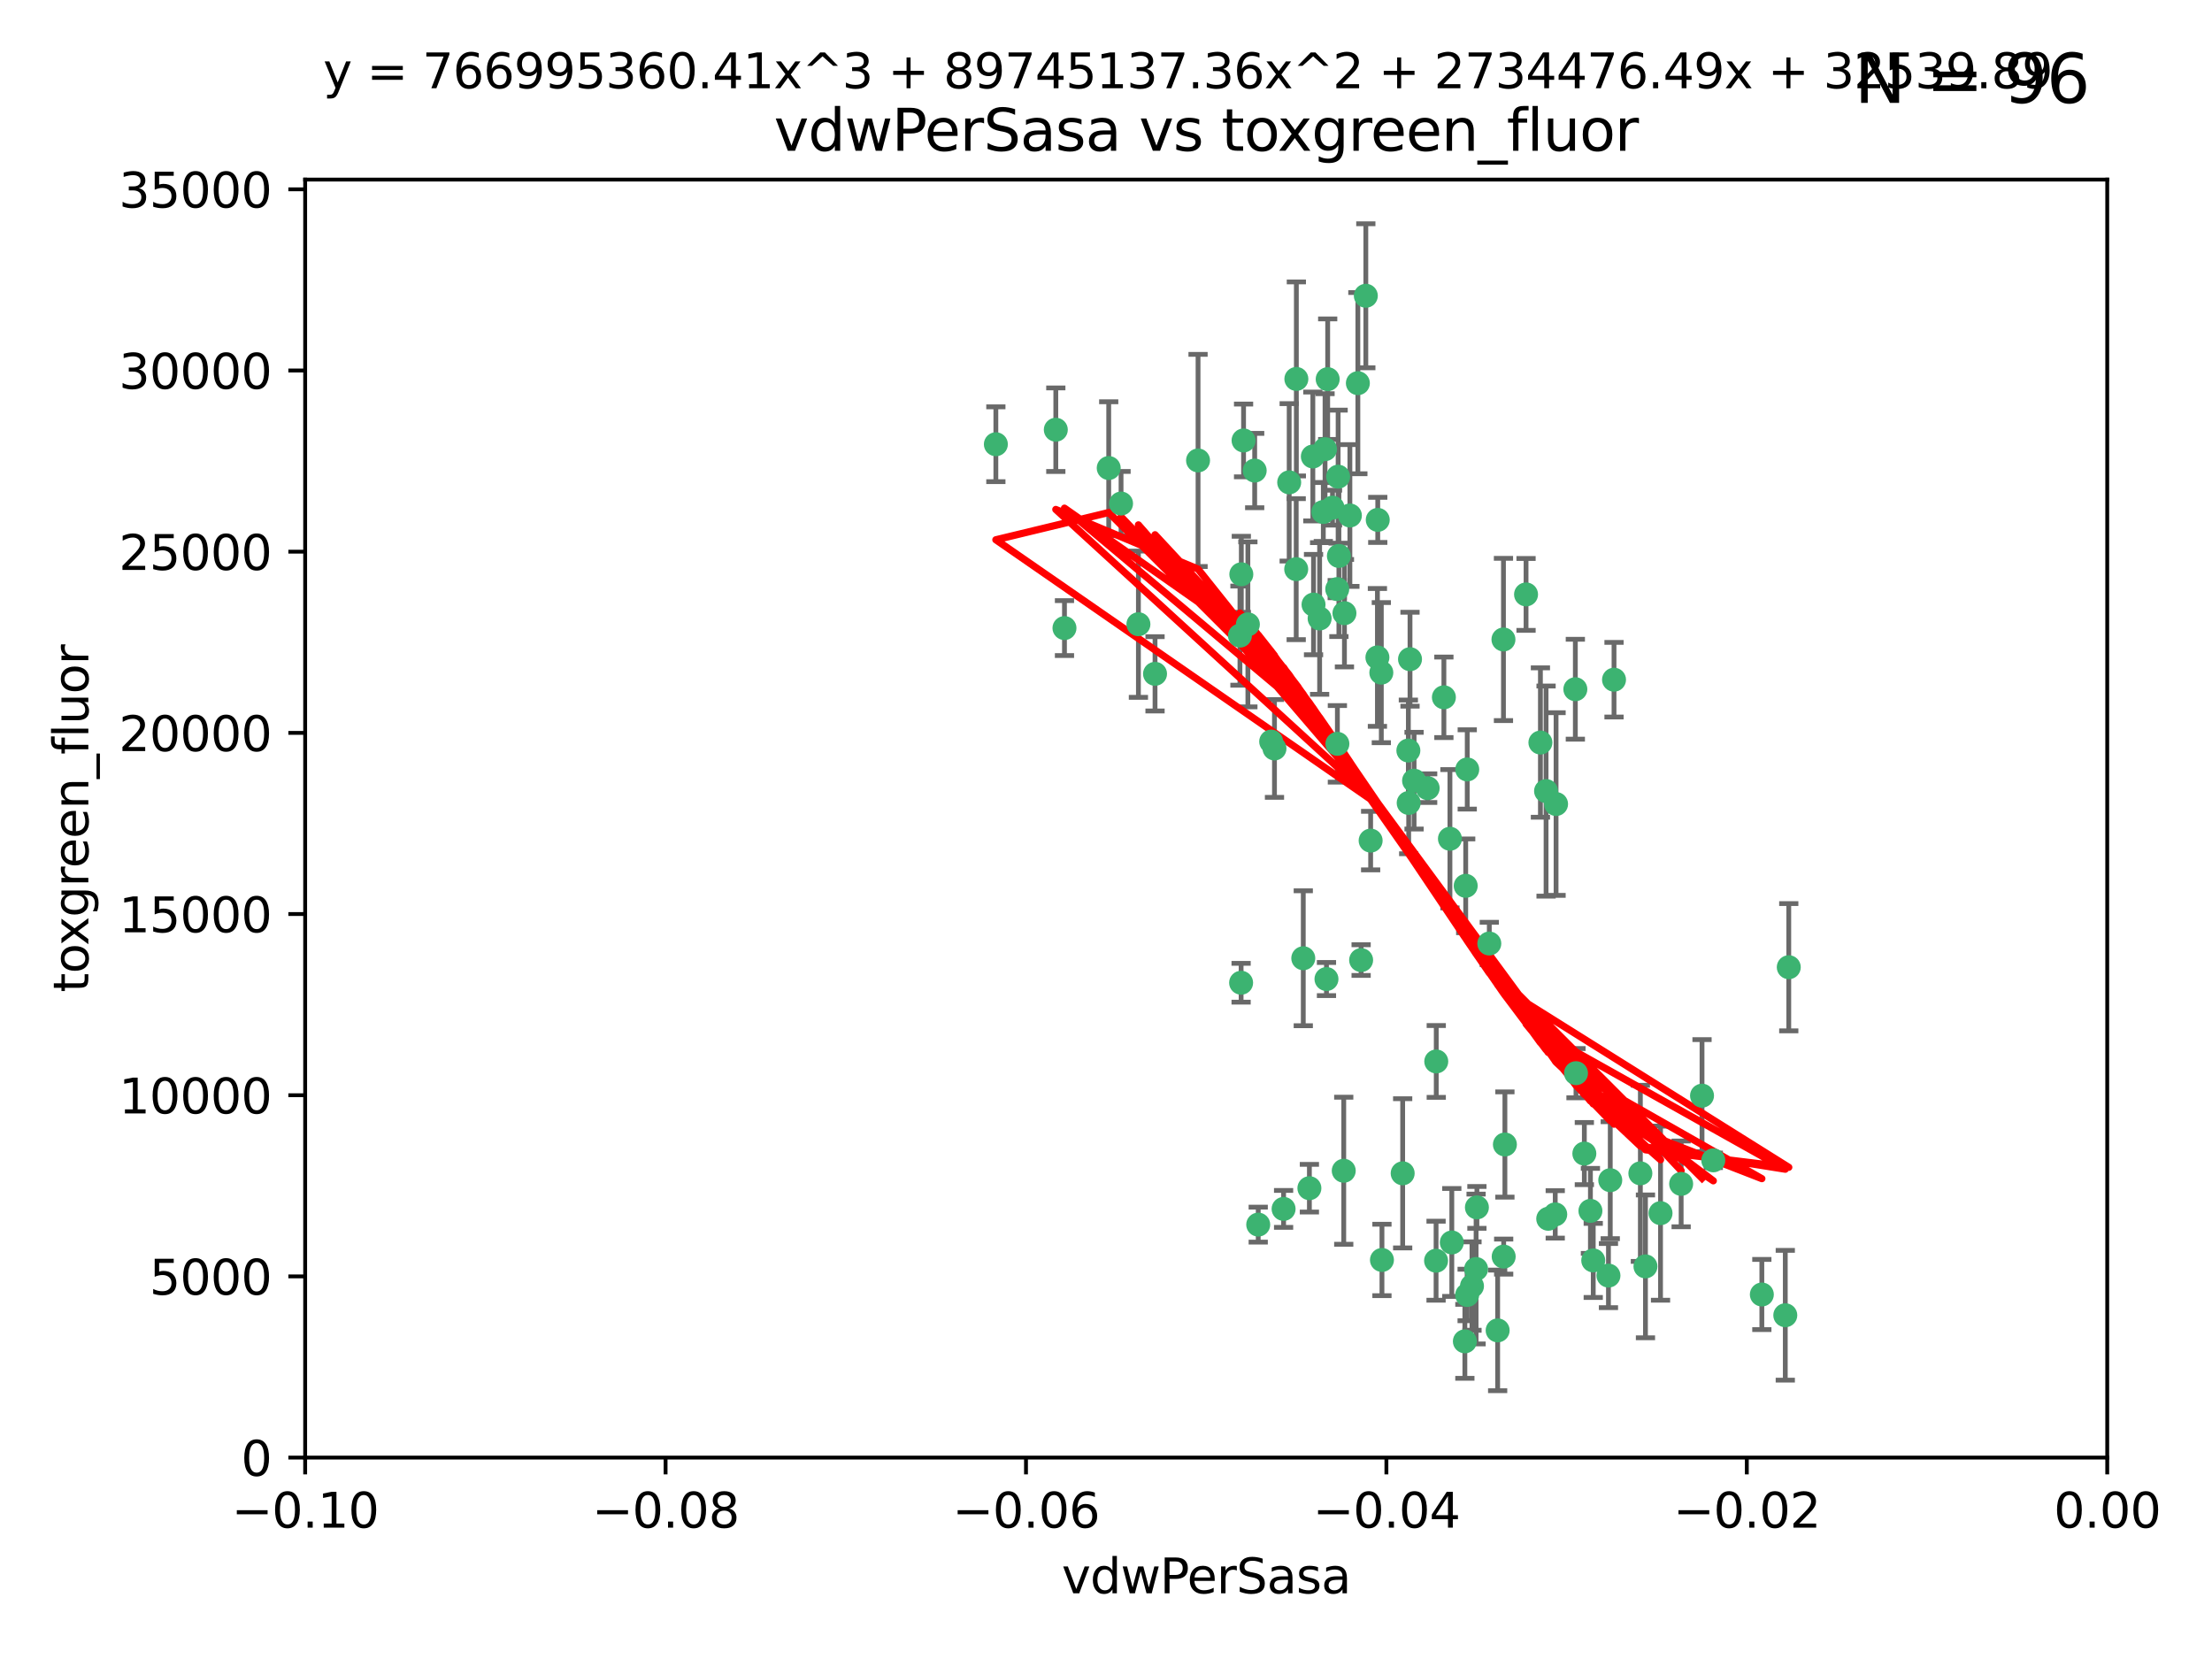 <?xml version="1.0" encoding="utf-8" standalone="no"?>
<!DOCTYPE svg PUBLIC "-//W3C//DTD SVG 1.1//EN"
  "http://www.w3.org/Graphics/SVG/1.1/DTD/svg11.dtd">
<svg xmlns:xlink="http://www.w3.org/1999/xlink" width="460.8pt" height="345.6pt" viewBox="0 0 460.8 345.6" xmlns="http://www.w3.org/2000/svg" version="1.1">
 <defs>
  <style type="text/css">*{stroke-linejoin: round; stroke-linecap: butt}</style>
 </defs>
 <g id="figure_1">
  <g id="patch_1">
   <path d="M 0 345.6 
L 460.8 345.6 
L 460.8 0 
L 0 0 
z
" style="fill: #ffffff"/>
  </g>
  <g id="axes_1">
   <g id="patch_2">
    <path d="M 63.571 303.64 
L 438.975 303.64 
L 438.975 37.411 
L 63.571 37.411 
z
" style="fill: #ffffff"/>
   </g>
   <g id="PathCollection_1">
    <defs>
     <path id="mbe6b6931d0" d="M 0 1.118 
C 0.297 1.118 0.581 1 0.791 0.791 
C 1 0.581 1.118 0.297 1.118 0 
C 1.118 -0.297 1 -0.581 0.791 -0.791 
C 0.581 -1 0.297 -1.118 0 -1.118 
C -0.297 -1.118 -0.581 -1 -0.791 -0.791 
C -1 -0.581 -1.118 -0.297 -1.118 0 
C -1.118 0.297 -1 0.581 -0.791 0.791 
C -0.581 1 -0.297 1.118 0 1.118 
z
" style="stroke: #3cb371"/>
    </defs>
    <g clip-path="url(#p49076d5750)">
     <use xlink:href="#mbe6b6931d0" x="270.055" y="78.941" style="fill: #3cb371; stroke: #3cb371"/>
     <use xlink:href="#mbe6b6931d0" x="261.374" y="98.026" style="fill: #3cb371; stroke: #3cb371"/>
     <use xlink:href="#mbe6b6931d0" x="273.49" y="95.094" style="fill: #3cb371; stroke: #3cb371"/>
     <use xlink:href="#mbe6b6931d0" x="286.941" y="136.954" style="fill: #3cb371; stroke: #3cb371"/>
     <use xlink:href="#mbe6b6931d0" x="219.944" y="89.516" style="fill: #3cb371; stroke: #3cb371"/>
     <use xlink:href="#mbe6b6931d0" x="249.576" y="95.918" style="fill: #3cb371; stroke: #3cb371"/>
     <use xlink:href="#mbe6b6931d0" x="278.917" y="115.814" style="fill: #3cb371; stroke: #3cb371"/>
     <use xlink:href="#mbe6b6931d0" x="274.902" y="128.839" style="fill: #3cb371; stroke: #3cb371"/>
     <use xlink:href="#mbe6b6931d0" x="293.731" y="137.321" style="fill: #3cb371; stroke: #3cb371"/>
     <use xlink:href="#mbe6b6931d0" x="268.562" y="100.483" style="fill: #3cb371; stroke: #3cb371"/>
     <use xlink:href="#mbe6b6931d0" x="259.057" y="91.754" style="fill: #3cb371; stroke: #3cb371"/>
     <use xlink:href="#mbe6b6931d0" x="273.633" y="125.947" style="fill: #3cb371; stroke: #3cb371"/>
     <use xlink:href="#mbe6b6931d0" x="259.956" y="130.067" style="fill: #3cb371; stroke: #3cb371"/>
     <use xlink:href="#mbe6b6931d0" x="264.81" y="154.483" style="fill: #3cb371; stroke: #3cb371"/>
     <use xlink:href="#mbe6b6931d0" x="281.206" y="107.386" style="fill: #3cb371; stroke: #3cb371"/>
     <use xlink:href="#mbe6b6931d0" x="275.671" y="106.653" style="fill: #3cb371; stroke: #3cb371"/>
     <use xlink:href="#mbe6b6931d0" x="258.59" y="119.635" style="fill: #3cb371; stroke: #3cb371"/>
     <use xlink:href="#mbe6b6931d0" x="282.869" y="79.819" style="fill: #3cb371; stroke: #3cb371"/>
     <use xlink:href="#mbe6b6931d0" x="278.572" y="122.72" style="fill: #3cb371; stroke: #3cb371"/>
     <use xlink:href="#mbe6b6931d0" x="276.328" y="203.953" style="fill: #3cb371; stroke: #3cb371"/>
     <use xlink:href="#mbe6b6931d0" x="278.602" y="154.954" style="fill: #3cb371; stroke: #3cb371"/>
     <use xlink:href="#mbe6b6931d0" x="233.536" y="104.896" style="fill: #3cb371; stroke: #3cb371"/>
     <use xlink:href="#mbe6b6931d0" x="278.755" y="99.298" style="fill: #3cb371; stroke: #3cb371"/>
     <use xlink:href="#mbe6b6931d0" x="293.388" y="156.348" style="fill: #3cb371; stroke: #3cb371"/>
     <use xlink:href="#mbe6b6931d0" x="277.586" y="105.756" style="fill: #3cb371; stroke: #3cb371"/>
     <use xlink:href="#mbe6b6931d0" x="230.966" y="97.498" style="fill: #3cb371; stroke: #3cb371"/>
     <use xlink:href="#mbe6b6931d0" x="207.456" y="92.545" style="fill: #3cb371; stroke: #3cb371"/>
     <use xlink:href="#mbe6b6931d0" x="287.011" y="108.301" style="fill: #3cb371; stroke: #3cb371"/>
     <use xlink:href="#mbe6b6931d0" x="237.152" y="130.038" style="fill: #3cb371; stroke: #3cb371"/>
     <use xlink:href="#mbe6b6931d0" x="283.547" y="200.005" style="fill: #3cb371; stroke: #3cb371"/>
     <use xlink:href="#mbe6b6931d0" x="276.581" y="78.988" style="fill: #3cb371; stroke: #3cb371"/>
     <use xlink:href="#mbe6b6931d0" x="221.75" y="130.84" style="fill: #3cb371; stroke: #3cb371"/>
     <use xlink:href="#mbe6b6931d0" x="265.497" y="155.918" style="fill: #3cb371; stroke: #3cb371"/>
     <use xlink:href="#mbe6b6931d0" x="262.111" y="255.109" style="fill: #3cb371; stroke: #3cb371"/>
     <use xlink:href="#mbe6b6931d0" x="271.497" y="199.62" style="fill: #3cb371; stroke: #3cb371"/>
     <use xlink:href="#mbe6b6931d0" x="240.614" y="140.37" style="fill: #3cb371; stroke: #3cb371"/>
     <use xlink:href="#mbe6b6931d0" x="276.03" y="93.572" style="fill: #3cb371; stroke: #3cb371"/>
     <use xlink:href="#mbe6b6931d0" x="270.023" y="118.565" style="fill: #3cb371; stroke: #3cb371"/>
     <use xlink:href="#mbe6b6931d0" x="280.072" y="127.738" style="fill: #3cb371; stroke: #3cb371"/>
     <use xlink:href="#mbe6b6931d0" x="293.454" y="167.27" style="fill: #3cb371; stroke: #3cb371"/>
     <use xlink:href="#mbe6b6931d0" x="300.789" y="145.262" style="fill: #3cb371; stroke: #3cb371"/>
     <use xlink:href="#mbe6b6931d0" x="287.754" y="140.122" style="fill: #3cb371; stroke: #3cb371"/>
     <use xlink:href="#mbe6b6931d0" x="279.927" y="243.887" style="fill: #3cb371; stroke: #3cb371"/>
     <use xlink:href="#mbe6b6931d0" x="284.527" y="61.614" style="fill: #3cb371; stroke: #3cb371"/>
     <use xlink:href="#mbe6b6931d0" x="258.305" y="132.411" style="fill: #3cb371; stroke: #3cb371"/>
     <use xlink:href="#mbe6b6931d0" x="322.524" y="253.893" style="fill: #3cb371; stroke: #3cb371"/>
     <use xlink:href="#mbe6b6931d0" x="272.771" y="247.522" style="fill: #3cb371; stroke: #3cb371"/>
     <use xlink:href="#mbe6b6931d0" x="258.546" y="204.723" style="fill: #3cb371; stroke: #3cb371"/>
     <use xlink:href="#mbe6b6931d0" x="297.408" y="164.19" style="fill: #3cb371; stroke: #3cb371"/>
     <use xlink:href="#mbe6b6931d0" x="313.198" y="133.213" style="fill: #3cb371; stroke: #3cb371"/>
     <use xlink:href="#mbe6b6931d0" x="305.654" y="160.289" style="fill: #3cb371; stroke: #3cb371"/>
     <use xlink:href="#mbe6b6931d0" x="310.249" y="196.552" style="fill: #3cb371; stroke: #3cb371"/>
     <use xlink:href="#mbe6b6931d0" x="299.198" y="221.118" style="fill: #3cb371; stroke: #3cb371"/>
     <use xlink:href="#mbe6b6931d0" x="302.048" y="174.728" style="fill: #3cb371; stroke: #3cb371"/>
     <use xlink:href="#mbe6b6931d0" x="292.202" y="244.424" style="fill: #3cb371; stroke: #3cb371"/>
     <use xlink:href="#mbe6b6931d0" x="307.497" y="264.357" style="fill: #3cb371; stroke: #3cb371"/>
     <use xlink:href="#mbe6b6931d0" x="336.23" y="141.593" style="fill: #3cb371; stroke: #3cb371"/>
     <use xlink:href="#mbe6b6931d0" x="285.529" y="175.112" style="fill: #3cb371; stroke: #3cb371"/>
     <use xlink:href="#mbe6b6931d0" x="305.633" y="269.764" style="fill: #3cb371; stroke: #3cb371"/>
     <use xlink:href="#mbe6b6931d0" x="320.897" y="154.686" style="fill: #3cb371; stroke: #3cb371"/>
     <use xlink:href="#mbe6b6931d0" x="307.667" y="251.524" style="fill: #3cb371; stroke: #3cb371"/>
     <use xlink:href="#mbe6b6931d0" x="322.074" y="164.794" style="fill: #3cb371; stroke: #3cb371"/>
     <use xlink:href="#mbe6b6931d0" x="313.244" y="261.772" style="fill: #3cb371; stroke: #3cb371"/>
     <use xlink:href="#mbe6b6931d0" x="299.16" y="262.628" style="fill: #3cb371; stroke: #3cb371"/>
     <use xlink:href="#mbe6b6931d0" x="331.902" y="262.571" style="fill: #3cb371; stroke: #3cb371"/>
     <use xlink:href="#mbe6b6931d0" x="287.886" y="262.474" style="fill: #3cb371; stroke: #3cb371"/>
     <use xlink:href="#mbe6b6931d0" x="328.173" y="143.576" style="fill: #3cb371; stroke: #3cb371"/>
     <use xlink:href="#mbe6b6931d0" x="335.446" y="245.856" style="fill: #3cb371; stroke: #3cb371"/>
     <use xlink:href="#mbe6b6931d0" x="313.499" y="238.42" style="fill: #3cb371; stroke: #3cb371"/>
     <use xlink:href="#mbe6b6931d0" x="331.314" y="252.246" style="fill: #3cb371; stroke: #3cb371"/>
     <use xlink:href="#mbe6b6931d0" x="302.438" y="258.827" style="fill: #3cb371; stroke: #3cb371"/>
     <use xlink:href="#mbe6b6931d0" x="267.397" y="251.838" style="fill: #3cb371; stroke: #3cb371"/>
     <use xlink:href="#mbe6b6931d0" x="305.159" y="279.423" style="fill: #3cb371; stroke: #3cb371"/>
     <use xlink:href="#mbe6b6931d0" x="294.577" y="162.629" style="fill: #3cb371; stroke: #3cb371"/>
     <use xlink:href="#mbe6b6931d0" x="324.157" y="167.495" style="fill: #3cb371; stroke: #3cb371"/>
     <use xlink:href="#mbe6b6931d0" x="345.919" y="252.723" style="fill: #3cb371; stroke: #3cb371"/>
     <use xlink:href="#mbe6b6931d0" x="328.308" y="223.562" style="fill: #3cb371; stroke: #3cb371"/>
     <use xlink:href="#mbe6b6931d0" x="341.718" y="244.428" style="fill: #3cb371; stroke: #3cb371"/>
     <use xlink:href="#mbe6b6931d0" x="371.909" y="273.991" style="fill: #3cb371; stroke: #3cb371"/>
     <use xlink:href="#mbe6b6931d0" x="317.903" y="123.828" style="fill: #3cb371; stroke: #3cb371"/>
     <use xlink:href="#mbe6b6931d0" x="330.048" y="240.314" style="fill: #3cb371; stroke: #3cb371"/>
     <use xlink:href="#mbe6b6931d0" x="356.911" y="241.718" style="fill: #3cb371; stroke: #3cb371"/>
     <use xlink:href="#mbe6b6931d0" x="323.985" y="252.978" style="fill: #3cb371; stroke: #3cb371"/>
     <use xlink:href="#mbe6b6931d0" x="367.024" y="269.669" style="fill: #3cb371; stroke: #3cb371"/>
     <use xlink:href="#mbe6b6931d0" x="335.07" y="265.728" style="fill: #3cb371; stroke: #3cb371"/>
     <use xlink:href="#mbe6b6931d0" x="311.989" y="277.145" style="fill: #3cb371; stroke: #3cb371"/>
     <use xlink:href="#mbe6b6931d0" x="372.634" y="201.488" style="fill: #3cb371; stroke: #3cb371"/>
     <use xlink:href="#mbe6b6931d0" x="342.78" y="263.81" style="fill: #3cb371; stroke: #3cb371"/>
     <use xlink:href="#mbe6b6931d0" x="305.333" y="184.534" style="fill: #3cb371; stroke: #3cb371"/>
     <use xlink:href="#mbe6b6931d0" x="350.214" y="246.624" style="fill: #3cb371; stroke: #3cb371"/>
     <use xlink:href="#mbe6b6931d0" x="306.642" y="267.91" style="fill: #3cb371; stroke: #3cb371"/>
     <use xlink:href="#mbe6b6931d0" x="354.563" y="228.248" style="fill: #3cb371; stroke: #3cb371"/>
    </g>
   </g>
   <g id="matplotlib.axis_1">
    <g id="xtick_1">
     <g id="line2d_1">
      <defs>
       <path id="mb7a418bae3" d="M 0 0 
L 0 3.5 
" style="stroke: #000000; stroke-width: 0.8"/>
      </defs>
      <g>
       <use xlink:href="#mb7a418bae3" x="63.571" y="303.64" style="stroke: #000000; stroke-width: 0.8"/>
      </g>
     </g>
     <g id="text_1">
      <!-- −0.10 -->
      <g transform="translate(48.249 318.238)scale(0.1 -0.1)">
       <defs>
        <path id="DejaVuSans-2212" d="M 678 2272 
L 4684 2272 
L 4684 1741 
L 678 1741 
L 678 2272 
z
" transform="scale(0.016)"/>
        <path id="DejaVuSans-30" d="M 2034 4250 
Q 1547 4250 1301 3770 
Q 1056 3291 1056 2328 
Q 1056 1369 1301 889 
Q 1547 409 2034 409 
Q 2525 409 2770 889 
Q 3016 1369 3016 2328 
Q 3016 3291 2770 3770 
Q 2525 4250 2034 4250 
z
M 2034 4750 
Q 2819 4750 3233 4129 
Q 3647 3509 3647 2328 
Q 3647 1150 3233 529 
Q 2819 -91 2034 -91 
Q 1250 -91 836 529 
Q 422 1150 422 2328 
Q 422 3509 836 4129 
Q 1250 4750 2034 4750 
z
" transform="scale(0.016)"/>
        <path id="DejaVuSans-2e" d="M 684 794 
L 1344 794 
L 1344 0 
L 684 0 
L 684 794 
z
" transform="scale(0.016)"/>
        <path id="DejaVuSans-31" d="M 794 531 
L 1825 531 
L 1825 4091 
L 703 3866 
L 703 4441 
L 1819 4666 
L 2450 4666 
L 2450 531 
L 3481 531 
L 3481 0 
L 794 0 
L 794 531 
z
" transform="scale(0.016)"/>
       </defs>
       <use xlink:href="#DejaVuSans-2212"/>
       <use xlink:href="#DejaVuSans-30" x="83.789"/>
       <use xlink:href="#DejaVuSans-2e" x="147.412"/>
       <use xlink:href="#DejaVuSans-31" x="179.199"/>
       <use xlink:href="#DejaVuSans-30" x="242.822"/>
      </g>
     </g>
    </g>
    <g id="xtick_2">
     <g id="line2d_2">
      <g>
       <use xlink:href="#mb7a418bae3" x="138.652" y="303.64" style="stroke: #000000; stroke-width: 0.8"/>
      </g>
     </g>
     <g id="text_2">
      <!-- −0.08 -->
      <g transform="translate(123.329 318.238)scale(0.1 -0.1)">
       <defs>
        <path id="DejaVuSans-38" d="M 2034 2216 
Q 1584 2216 1326 1975 
Q 1069 1734 1069 1313 
Q 1069 891 1326 650 
Q 1584 409 2034 409 
Q 2484 409 2743 651 
Q 3003 894 3003 1313 
Q 3003 1734 2745 1975 
Q 2488 2216 2034 2216 
z
M 1403 2484 
Q 997 2584 770 2862 
Q 544 3141 544 3541 
Q 544 4100 942 4425 
Q 1341 4750 2034 4750 
Q 2731 4750 3128 4425 
Q 3525 4100 3525 3541 
Q 3525 3141 3298 2862 
Q 3072 2584 2669 2484 
Q 3125 2378 3379 2068 
Q 3634 1759 3634 1313 
Q 3634 634 3220 271 
Q 2806 -91 2034 -91 
Q 1263 -91 848 271 
Q 434 634 434 1313 
Q 434 1759 690 2068 
Q 947 2378 1403 2484 
z
M 1172 3481 
Q 1172 3119 1398 2916 
Q 1625 2713 2034 2713 
Q 2441 2713 2670 2916 
Q 2900 3119 2900 3481 
Q 2900 3844 2670 4047 
Q 2441 4250 2034 4250 
Q 1625 4250 1398 4047 
Q 1172 3844 1172 3481 
z
" transform="scale(0.016)"/>
       </defs>
       <use xlink:href="#DejaVuSans-2212"/>
       <use xlink:href="#DejaVuSans-30" x="83.789"/>
       <use xlink:href="#DejaVuSans-2e" x="147.412"/>
       <use xlink:href="#DejaVuSans-30" x="179.199"/>
       <use xlink:href="#DejaVuSans-38" x="242.822"/>
      </g>
     </g>
    </g>
    <g id="xtick_3">
     <g id="line2d_3">
      <g>
       <use xlink:href="#mb7a418bae3" x="213.733" y="303.64" style="stroke: #000000; stroke-width: 0.8"/>
      </g>
     </g>
     <g id="text_3">
      <!-- −0.06 -->
      <g transform="translate(198.41 318.238)scale(0.1 -0.1)">
       <defs>
        <path id="DejaVuSans-36" d="M 2113 2584 
Q 1688 2584 1439 2293 
Q 1191 2003 1191 1497 
Q 1191 994 1439 701 
Q 1688 409 2113 409 
Q 2538 409 2786 701 
Q 3034 994 3034 1497 
Q 3034 2003 2786 2293 
Q 2538 2584 2113 2584 
z
M 3366 4563 
L 3366 3988 
Q 3128 4100 2886 4159 
Q 2644 4219 2406 4219 
Q 1781 4219 1451 3797 
Q 1122 3375 1075 2522 
Q 1259 2794 1537 2939 
Q 1816 3084 2150 3084 
Q 2853 3084 3261 2657 
Q 3669 2231 3669 1497 
Q 3669 778 3244 343 
Q 2819 -91 2113 -91 
Q 1303 -91 875 529 
Q 447 1150 447 2328 
Q 447 3434 972 4092 
Q 1497 4750 2381 4750 
Q 2619 4750 2861 4703 
Q 3103 4656 3366 4563 
z
" transform="scale(0.016)"/>
       </defs>
       <use xlink:href="#DejaVuSans-2212"/>
       <use xlink:href="#DejaVuSans-30" x="83.789"/>
       <use xlink:href="#DejaVuSans-2e" x="147.412"/>
       <use xlink:href="#DejaVuSans-30" x="179.199"/>
       <use xlink:href="#DejaVuSans-36" x="242.822"/>
      </g>
     </g>
    </g>
    <g id="xtick_4">
     <g id="line2d_4">
      <g>
       <use xlink:href="#mb7a418bae3" x="288.813" y="303.64" style="stroke: #000000; stroke-width: 0.8"/>
      </g>
     </g>
     <g id="text_4">
      <!-- −0.04 -->
      <g transform="translate(273.491 318.238)scale(0.1 -0.1)">
       <defs>
        <path id="DejaVuSans-34" d="M 2419 4116 
L 825 1625 
L 2419 1625 
L 2419 4116 
z
M 2253 4666 
L 3047 4666 
L 3047 1625 
L 3713 1625 
L 3713 1100 
L 3047 1100 
L 3047 0 
L 2419 0 
L 2419 1100 
L 313 1100 
L 313 1709 
L 2253 4666 
z
" transform="scale(0.016)"/>
       </defs>
       <use xlink:href="#DejaVuSans-2212"/>
       <use xlink:href="#DejaVuSans-30" x="83.789"/>
       <use xlink:href="#DejaVuSans-2e" x="147.412"/>
       <use xlink:href="#DejaVuSans-30" x="179.199"/>
       <use xlink:href="#DejaVuSans-34" x="242.822"/>
      </g>
     </g>
    </g>
    <g id="xtick_5">
     <g id="line2d_5">
      <g>
       <use xlink:href="#mb7a418bae3" x="363.894" y="303.64" style="stroke: #000000; stroke-width: 0.8"/>
      </g>
     </g>
     <g id="text_5">
      <!-- −0.02 -->
      <g transform="translate(348.572 318.238)scale(0.1 -0.1)">
       <defs>
        <path id="DejaVuSans-32" d="M 1228 531 
L 3431 531 
L 3431 0 
L 469 0 
L 469 531 
Q 828 903 1448 1529 
Q 2069 2156 2228 2338 
Q 2531 2678 2651 2914 
Q 2772 3150 2772 3378 
Q 2772 3750 2511 3984 
Q 2250 4219 1831 4219 
Q 1534 4219 1204 4116 
Q 875 4013 500 3803 
L 500 4441 
Q 881 4594 1212 4672 
Q 1544 4750 1819 4750 
Q 2544 4750 2975 4387 
Q 3406 4025 3406 3419 
Q 3406 3131 3298 2873 
Q 3191 2616 2906 2266 
Q 2828 2175 2409 1742 
Q 1991 1309 1228 531 
z
" transform="scale(0.016)"/>
       </defs>
       <use xlink:href="#DejaVuSans-2212"/>
       <use xlink:href="#DejaVuSans-30" x="83.789"/>
       <use xlink:href="#DejaVuSans-2e" x="147.412"/>
       <use xlink:href="#DejaVuSans-30" x="179.199"/>
       <use xlink:href="#DejaVuSans-32" x="242.822"/>
      </g>
     </g>
    </g>
    <g id="xtick_6">
     <g id="line2d_6">
      <g>
       <use xlink:href="#mb7a418bae3" x="438.975" y="303.64" style="stroke: #000000; stroke-width: 0.8"/>
      </g>
     </g>
     <g id="text_6">
      <!-- 0.00 -->
      <g transform="translate(427.842 318.238)scale(0.1 -0.1)">
       <use xlink:href="#DejaVuSans-30"/>
       <use xlink:href="#DejaVuSans-2e" x="63.623"/>
       <use xlink:href="#DejaVuSans-30" x="95.41"/>
       <use xlink:href="#DejaVuSans-30" x="159.033"/>
      </g>
     </g>
    </g>
    <g id="text_7">
     <!-- vdwPerSasa -->
     <g transform="translate(221.178 331.917)scale(0.1 -0.1)">
      <defs>
       <path id="DejaVuSans-76" d="M 191 3500 
L 800 3500 
L 1894 563 
L 2988 3500 
L 3597 3500 
L 2284 0 
L 1503 0 
L 191 3500 
z
" transform="scale(0.016)"/>
       <path id="DejaVuSans-64" d="M 2906 2969 
L 2906 4863 
L 3481 4863 
L 3481 0 
L 2906 0 
L 2906 525 
Q 2725 213 2448 61 
Q 2172 -91 1784 -91 
Q 1150 -91 751 415 
Q 353 922 353 1747 
Q 353 2572 751 3078 
Q 1150 3584 1784 3584 
Q 2172 3584 2448 3432 
Q 2725 3281 2906 2969 
z
M 947 1747 
Q 947 1113 1208 752 
Q 1469 391 1925 391 
Q 2381 391 2643 752 
Q 2906 1113 2906 1747 
Q 2906 2381 2643 2742 
Q 2381 3103 1925 3103 
Q 1469 3103 1208 2742 
Q 947 2381 947 1747 
z
" transform="scale(0.016)"/>
       <path id="DejaVuSans-77" d="M 269 3500 
L 844 3500 
L 1563 769 
L 2278 3500 
L 2956 3500 
L 3675 769 
L 4391 3500 
L 4966 3500 
L 4050 0 
L 3372 0 
L 2619 2869 
L 1863 0 
L 1184 0 
L 269 3500 
z
" transform="scale(0.016)"/>
       <path id="DejaVuSans-50" d="M 1259 4147 
L 1259 2394 
L 2053 2394 
Q 2494 2394 2734 2622 
Q 2975 2850 2975 3272 
Q 2975 3691 2734 3919 
Q 2494 4147 2053 4147 
L 1259 4147 
z
M 628 4666 
L 2053 4666 
Q 2838 4666 3239 4311 
Q 3641 3956 3641 3272 
Q 3641 2581 3239 2228 
Q 2838 1875 2053 1875 
L 1259 1875 
L 1259 0 
L 628 0 
L 628 4666 
z
" transform="scale(0.016)"/>
       <path id="DejaVuSans-65" d="M 3597 1894 
L 3597 1613 
L 953 1613 
Q 991 1019 1311 708 
Q 1631 397 2203 397 
Q 2534 397 2845 478 
Q 3156 559 3463 722 
L 3463 178 
Q 3153 47 2828 -22 
Q 2503 -91 2169 -91 
Q 1331 -91 842 396 
Q 353 884 353 1716 
Q 353 2575 817 3079 
Q 1281 3584 2069 3584 
Q 2775 3584 3186 3129 
Q 3597 2675 3597 1894 
z
M 3022 2063 
Q 3016 2534 2758 2815 
Q 2500 3097 2075 3097 
Q 1594 3097 1305 2825 
Q 1016 2553 972 2059 
L 3022 2063 
z
" transform="scale(0.016)"/>
       <path id="DejaVuSans-72" d="M 2631 2963 
Q 2534 3019 2420 3045 
Q 2306 3072 2169 3072 
Q 1681 3072 1420 2755 
Q 1159 2438 1159 1844 
L 1159 0 
L 581 0 
L 581 3500 
L 1159 3500 
L 1159 2956 
Q 1341 3275 1631 3429 
Q 1922 3584 2338 3584 
Q 2397 3584 2469 3576 
Q 2541 3569 2628 3553 
L 2631 2963 
z
" transform="scale(0.016)"/>
       <path id="DejaVuSans-53" d="M 3425 4513 
L 3425 3897 
Q 3066 4069 2747 4153 
Q 2428 4238 2131 4238 
Q 1616 4238 1336 4038 
Q 1056 3838 1056 3469 
Q 1056 3159 1242 3001 
Q 1428 2844 1947 2747 
L 2328 2669 
Q 3034 2534 3370 2195 
Q 3706 1856 3706 1288 
Q 3706 609 3251 259 
Q 2797 -91 1919 -91 
Q 1588 -91 1214 -16 
Q 841 59 441 206 
L 441 856 
Q 825 641 1194 531 
Q 1563 422 1919 422 
Q 2459 422 2753 634 
Q 3047 847 3047 1241 
Q 3047 1584 2836 1778 
Q 2625 1972 2144 2069 
L 1759 2144 
Q 1053 2284 737 2584 
Q 422 2884 422 3419 
Q 422 4038 858 4394 
Q 1294 4750 2059 4750 
Q 2388 4750 2728 4690 
Q 3069 4631 3425 4513 
z
" transform="scale(0.016)"/>
       <path id="DejaVuSans-61" d="M 2194 1759 
Q 1497 1759 1228 1600 
Q 959 1441 959 1056 
Q 959 750 1161 570 
Q 1363 391 1709 391 
Q 2188 391 2477 730 
Q 2766 1069 2766 1631 
L 2766 1759 
L 2194 1759 
z
M 3341 1997 
L 3341 0 
L 2766 0 
L 2766 531 
Q 2569 213 2275 61 
Q 1981 -91 1556 -91 
Q 1019 -91 701 211 
Q 384 513 384 1019 
Q 384 1609 779 1909 
Q 1175 2209 1959 2209 
L 2766 2209 
L 2766 2266 
Q 2766 2663 2505 2880 
Q 2244 3097 1772 3097 
Q 1472 3097 1187 3025 
Q 903 2953 641 2809 
L 641 3341 
Q 956 3463 1253 3523 
Q 1550 3584 1831 3584 
Q 2591 3584 2966 3190 
Q 3341 2797 3341 1997 
z
" transform="scale(0.016)"/>
       <path id="DejaVuSans-73" d="M 2834 3397 
L 2834 2853 
Q 2591 2978 2328 3040 
Q 2066 3103 1784 3103 
Q 1356 3103 1142 2972 
Q 928 2841 928 2578 
Q 928 2378 1081 2264 
Q 1234 2150 1697 2047 
L 1894 2003 
Q 2506 1872 2764 1633 
Q 3022 1394 3022 966 
Q 3022 478 2636 193 
Q 2250 -91 1575 -91 
Q 1294 -91 989 -36 
Q 684 19 347 128 
L 347 722 
Q 666 556 975 473 
Q 1284 391 1588 391 
Q 1994 391 2212 530 
Q 2431 669 2431 922 
Q 2431 1156 2273 1281 
Q 2116 1406 1581 1522 
L 1381 1569 
Q 847 1681 609 1914 
Q 372 2147 372 2553 
Q 372 3047 722 3315 
Q 1072 3584 1716 3584 
Q 2034 3584 2315 3537 
Q 2597 3491 2834 3397 
z
" transform="scale(0.016)"/>
      </defs>
      <use xlink:href="#DejaVuSans-76"/>
      <use xlink:href="#DejaVuSans-64" x="59.18"/>
      <use xlink:href="#DejaVuSans-77" x="122.656"/>
      <use xlink:href="#DejaVuSans-50" x="204.443"/>
      <use xlink:href="#DejaVuSans-65" x="261.121"/>
      <use xlink:href="#DejaVuSans-72" x="322.645"/>
      <use xlink:href="#DejaVuSans-53" x="363.758"/>
      <use xlink:href="#DejaVuSans-61" x="427.234"/>
      <use xlink:href="#DejaVuSans-73" x="488.514"/>
      <use xlink:href="#DejaVuSans-61" x="540.613"/>
     </g>
    </g>
   </g>
   <g id="matplotlib.axis_2">
    <g id="ytick_1">
     <g id="line2d_7">
      <defs>
       <path id="m05d89be7ee" d="M 0 0 
L -3.5 0 
" style="stroke: #000000; stroke-width: 0.8"/>
      </defs>
      <g>
       <use xlink:href="#m05d89be7ee" x="63.571" y="303.64" style="stroke: #000000; stroke-width: 0.8"/>
      </g>
     </g>
     <g id="text_8">
      <!-- 0 -->
      <g transform="translate(50.209 307.439)scale(0.1 -0.1)">
       <use xlink:href="#DejaVuSans-30"/>
      </g>
     </g>
    </g>
    <g id="ytick_2">
     <g id="line2d_8">
      <g>
       <use xlink:href="#m05d89be7ee" x="63.571" y="265.897" style="stroke: #000000; stroke-width: 0.8"/>
      </g>
     </g>
     <g id="text_9">
      <!-- 5000 -->
      <g transform="translate(31.121 269.696)scale(0.1 -0.1)">
       <defs>
        <path id="DejaVuSans-35" d="M 691 4666 
L 3169 4666 
L 3169 4134 
L 1269 4134 
L 1269 2991 
Q 1406 3038 1543 3061 
Q 1681 3084 1819 3084 
Q 2600 3084 3056 2656 
Q 3513 2228 3513 1497 
Q 3513 744 3044 326 
Q 2575 -91 1722 -91 
Q 1428 -91 1123 -41 
Q 819 9 494 109 
L 494 744 
Q 775 591 1075 516 
Q 1375 441 1709 441 
Q 2250 441 2565 725 
Q 2881 1009 2881 1497 
Q 2881 1984 2565 2268 
Q 2250 2553 1709 2553 
Q 1456 2553 1204 2497 
Q 953 2441 691 2322 
L 691 4666 
z
" transform="scale(0.016)"/>
       </defs>
       <use xlink:href="#DejaVuSans-35"/>
       <use xlink:href="#DejaVuSans-30" x="63.623"/>
       <use xlink:href="#DejaVuSans-30" x="127.246"/>
       <use xlink:href="#DejaVuSans-30" x="190.869"/>
      </g>
     </g>
    </g>
    <g id="ytick_3">
     <g id="line2d_9">
      <g>
       <use xlink:href="#m05d89be7ee" x="63.571" y="228.154" style="stroke: #000000; stroke-width: 0.8"/>
      </g>
     </g>
     <g id="text_10">
      <!-- 10000 -->
      <g transform="translate(24.759 231.953)scale(0.1 -0.1)">
       <use xlink:href="#DejaVuSans-31"/>
       <use xlink:href="#DejaVuSans-30" x="63.623"/>
       <use xlink:href="#DejaVuSans-30" x="127.246"/>
       <use xlink:href="#DejaVuSans-30" x="190.869"/>
       <use xlink:href="#DejaVuSans-30" x="254.492"/>
      </g>
     </g>
    </g>
    <g id="ytick_4">
     <g id="line2d_10">
      <g>
       <use xlink:href="#m05d89be7ee" x="63.571" y="190.411" style="stroke: #000000; stroke-width: 0.8"/>
      </g>
     </g>
     <g id="text_11">
      <!-- 15000 -->
      <g transform="translate(24.759 194.21)scale(0.1 -0.1)">
       <use xlink:href="#DejaVuSans-31"/>
       <use xlink:href="#DejaVuSans-35" x="63.623"/>
       <use xlink:href="#DejaVuSans-30" x="127.246"/>
       <use xlink:href="#DejaVuSans-30" x="190.869"/>
       <use xlink:href="#DejaVuSans-30" x="254.492"/>
      </g>
     </g>
    </g>
    <g id="ytick_5">
     <g id="line2d_11">
      <g>
       <use xlink:href="#m05d89be7ee" x="63.571" y="152.668" style="stroke: #000000; stroke-width: 0.8"/>
      </g>
     </g>
     <g id="text_12">
      <!-- 20000 -->
      <g transform="translate(24.759 156.467)scale(0.1 -0.1)">
       <use xlink:href="#DejaVuSans-32"/>
       <use xlink:href="#DejaVuSans-30" x="63.623"/>
       <use xlink:href="#DejaVuSans-30" x="127.246"/>
       <use xlink:href="#DejaVuSans-30" x="190.869"/>
       <use xlink:href="#DejaVuSans-30" x="254.492"/>
      </g>
     </g>
    </g>
    <g id="ytick_6">
     <g id="line2d_12">
      <g>
       <use xlink:href="#m05d89be7ee" x="63.571" y="114.925" style="stroke: #000000; stroke-width: 0.8"/>
      </g>
     </g>
     <g id="text_13">
      <!-- 25000 -->
      <g transform="translate(24.759 118.724)scale(0.1 -0.1)">
       <use xlink:href="#DejaVuSans-32"/>
       <use xlink:href="#DejaVuSans-35" x="63.623"/>
       <use xlink:href="#DejaVuSans-30" x="127.246"/>
       <use xlink:href="#DejaVuSans-30" x="190.869"/>
       <use xlink:href="#DejaVuSans-30" x="254.492"/>
      </g>
     </g>
    </g>
    <g id="ytick_7">
     <g id="line2d_13">
      <g>
       <use xlink:href="#m05d89be7ee" x="63.571" y="77.181" style="stroke: #000000; stroke-width: 0.8"/>
      </g>
     </g>
     <g id="text_14">
      <!-- 30000 -->
      <g transform="translate(24.759 80.981)scale(0.1 -0.1)">
       <defs>
        <path id="DejaVuSans-33" d="M 2597 2516 
Q 3050 2419 3304 2112 
Q 3559 1806 3559 1356 
Q 3559 666 3084 287 
Q 2609 -91 1734 -91 
Q 1441 -91 1130 -33 
Q 819 25 488 141 
L 488 750 
Q 750 597 1062 519 
Q 1375 441 1716 441 
Q 2309 441 2620 675 
Q 2931 909 2931 1356 
Q 2931 1769 2642 2001 
Q 2353 2234 1838 2234 
L 1294 2234 
L 1294 2753 
L 1863 2753 
Q 2328 2753 2575 2939 
Q 2822 3125 2822 3475 
Q 2822 3834 2567 4026 
Q 2313 4219 1838 4219 
Q 1578 4219 1281 4162 
Q 984 4106 628 3988 
L 628 4550 
Q 988 4650 1302 4700 
Q 1616 4750 1894 4750 
Q 2613 4750 3031 4423 
Q 3450 4097 3450 3541 
Q 3450 3153 3228 2886 
Q 3006 2619 2597 2516 
z
" transform="scale(0.016)"/>
       </defs>
       <use xlink:href="#DejaVuSans-33"/>
       <use xlink:href="#DejaVuSans-30" x="63.623"/>
       <use xlink:href="#DejaVuSans-30" x="127.246"/>
       <use xlink:href="#DejaVuSans-30" x="190.869"/>
       <use xlink:href="#DejaVuSans-30" x="254.492"/>
      </g>
     </g>
    </g>
    <g id="ytick_8">
     <g id="line2d_14">
      <g>
       <use xlink:href="#m05d89be7ee" x="63.571" y="39.438" style="stroke: #000000; stroke-width: 0.8"/>
      </g>
     </g>
     <g id="text_15">
      <!-- 35000 -->
      <g transform="translate(24.759 43.238)scale(0.1 -0.1)">
       <use xlink:href="#DejaVuSans-33"/>
       <use xlink:href="#DejaVuSans-35" x="63.623"/>
       <use xlink:href="#DejaVuSans-30" x="127.246"/>
       <use xlink:href="#DejaVuSans-30" x="190.869"/>
       <use xlink:href="#DejaVuSans-30" x="254.492"/>
      </g>
     </g>
    </g>
    <g id="text_16">
     <!-- toxgreen_fluor -->
     <g transform="translate(18.401 206.72)rotate(-90)scale(0.1 -0.1)">
      <defs>
       <path id="DejaVuSans-74" d="M 1172 4494 
L 1172 3500 
L 2356 3500 
L 2356 3053 
L 1172 3053 
L 1172 1153 
Q 1172 725 1289 603 
Q 1406 481 1766 481 
L 2356 481 
L 2356 0 
L 1766 0 
Q 1100 0 847 248 
Q 594 497 594 1153 
L 594 3053 
L 172 3053 
L 172 3500 
L 594 3500 
L 594 4494 
L 1172 4494 
z
" transform="scale(0.016)"/>
       <path id="DejaVuSans-6f" d="M 1959 3097 
Q 1497 3097 1228 2736 
Q 959 2375 959 1747 
Q 959 1119 1226 758 
Q 1494 397 1959 397 
Q 2419 397 2687 759 
Q 2956 1122 2956 1747 
Q 2956 2369 2687 2733 
Q 2419 3097 1959 3097 
z
M 1959 3584 
Q 2709 3584 3137 3096 
Q 3566 2609 3566 1747 
Q 3566 888 3137 398 
Q 2709 -91 1959 -91 
Q 1206 -91 779 398 
Q 353 888 353 1747 
Q 353 2609 779 3096 
Q 1206 3584 1959 3584 
z
" transform="scale(0.016)"/>
       <path id="DejaVuSans-78" d="M 3513 3500 
L 2247 1797 
L 3578 0 
L 2900 0 
L 1881 1375 
L 863 0 
L 184 0 
L 1544 1831 
L 300 3500 
L 978 3500 
L 1906 2253 
L 2834 3500 
L 3513 3500 
z
" transform="scale(0.016)"/>
       <path id="DejaVuSans-67" d="M 2906 1791 
Q 2906 2416 2648 2759 
Q 2391 3103 1925 3103 
Q 1463 3103 1205 2759 
Q 947 2416 947 1791 
Q 947 1169 1205 825 
Q 1463 481 1925 481 
Q 2391 481 2648 825 
Q 2906 1169 2906 1791 
z
M 3481 434 
Q 3481 -459 3084 -895 
Q 2688 -1331 1869 -1331 
Q 1566 -1331 1297 -1286 
Q 1028 -1241 775 -1147 
L 775 -588 
Q 1028 -725 1275 -790 
Q 1522 -856 1778 -856 
Q 2344 -856 2625 -561 
Q 2906 -266 2906 331 
L 2906 616 
Q 2728 306 2450 153 
Q 2172 0 1784 0 
Q 1141 0 747 490 
Q 353 981 353 1791 
Q 353 2603 747 3093 
Q 1141 3584 1784 3584 
Q 2172 3584 2450 3431 
Q 2728 3278 2906 2969 
L 2906 3500 
L 3481 3500 
L 3481 434 
z
" transform="scale(0.016)"/>
       <path id="DejaVuSans-6e" d="M 3513 2113 
L 3513 0 
L 2938 0 
L 2938 2094 
Q 2938 2591 2744 2837 
Q 2550 3084 2163 3084 
Q 1697 3084 1428 2787 
Q 1159 2491 1159 1978 
L 1159 0 
L 581 0 
L 581 3500 
L 1159 3500 
L 1159 2956 
Q 1366 3272 1645 3428 
Q 1925 3584 2291 3584 
Q 2894 3584 3203 3211 
Q 3513 2838 3513 2113 
z
" transform="scale(0.016)"/>
       <path id="DejaVuSans-5f" d="M 3263 -1063 
L 3263 -1509 
L -63 -1509 
L -63 -1063 
L 3263 -1063 
z
" transform="scale(0.016)"/>
       <path id="DejaVuSans-66" d="M 2375 4863 
L 2375 4384 
L 1825 4384 
Q 1516 4384 1395 4259 
Q 1275 4134 1275 3809 
L 1275 3500 
L 2222 3500 
L 2222 3053 
L 1275 3053 
L 1275 0 
L 697 0 
L 697 3053 
L 147 3053 
L 147 3500 
L 697 3500 
L 697 3744 
Q 697 4328 969 4595 
Q 1241 4863 1831 4863 
L 2375 4863 
z
" transform="scale(0.016)"/>
       <path id="DejaVuSans-6c" d="M 603 4863 
L 1178 4863 
L 1178 0 
L 603 0 
L 603 4863 
z
" transform="scale(0.016)"/>
       <path id="DejaVuSans-75" d="M 544 1381 
L 544 3500 
L 1119 3500 
L 1119 1403 
Q 1119 906 1312 657 
Q 1506 409 1894 409 
Q 2359 409 2629 706 
Q 2900 1003 2900 1516 
L 2900 3500 
L 3475 3500 
L 3475 0 
L 2900 0 
L 2900 538 
Q 2691 219 2414 64 
Q 2138 -91 1772 -91 
Q 1169 -91 856 284 
Q 544 659 544 1381 
z
M 1991 3584 
L 1991 3584 
z
" transform="scale(0.016)"/>
      </defs>
      <use xlink:href="#DejaVuSans-74"/>
      <use xlink:href="#DejaVuSans-6f" x="39.209"/>
      <use xlink:href="#DejaVuSans-78" x="97.266"/>
      <use xlink:href="#DejaVuSans-67" x="156.445"/>
      <use xlink:href="#DejaVuSans-72" x="219.922"/>
      <use xlink:href="#DejaVuSans-65" x="258.785"/>
      <use xlink:href="#DejaVuSans-65" x="320.309"/>
      <use xlink:href="#DejaVuSans-6e" x="381.832"/>
      <use xlink:href="#DejaVuSans-5f" x="445.211"/>
      <use xlink:href="#DejaVuSans-66" x="495.211"/>
      <use xlink:href="#DejaVuSans-6c" x="530.416"/>
      <use xlink:href="#DejaVuSans-75" x="558.199"/>
      <use xlink:href="#DejaVuSans-6f" x="621.578"/>
      <use xlink:href="#DejaVuSans-72" x="682.76"/>
     </g>
    </g>
   </g>
   <g id="LineCollection_1">
    <path d="M 270.055 99.149 
L 270.055 58.733 
" clip-path="url(#p49076d5750)" style="fill: none; stroke: #696969"/>
    <path d="M 261.374 105.772 
L 261.374 90.281 
" clip-path="url(#p49076d5750)" style="fill: none; stroke: #696969"/>
    <path d="M 273.49 108.514 
L 273.49 81.675 
" clip-path="url(#p49076d5750)" style="fill: none; stroke: #696969"/>
    <path d="M 286.941 151.309 
L 286.941 122.599 
" clip-path="url(#p49076d5750)" style="fill: none; stroke: #696969"/>
    <path d="M 219.944 98.217 
L 219.944 80.815 
" clip-path="url(#p49076d5750)" style="fill: none; stroke: #696969"/>
    <path d="M 249.576 118.013 
L 249.576 73.824 
" clip-path="url(#p49076d5750)" style="fill: none; stroke: #696969"/>
    <path d="M 278.917 132.604 
L 278.917 99.024 
" clip-path="url(#p49076d5750)" style="fill: none; stroke: #696969"/>
    <path d="M 274.902 144.637 
L 274.902 113.041 
" clip-path="url(#p49076d5750)" style="fill: none; stroke: #696969"/>
    <path d="M 293.731 147.102 
L 293.731 127.541 
" clip-path="url(#p49076d5750)" style="fill: none; stroke: #696969"/>
    <path d="M 268.562 116.878 
L 268.562 84.088 
" clip-path="url(#p49076d5750)" style="fill: none; stroke: #696969"/>
    <path d="M 259.057 99.334 
L 259.057 84.174 
" clip-path="url(#p49076d5750)" style="fill: none; stroke: #696969"/>
    <path d="M 273.633 136.397 
L 273.633 115.497 
" clip-path="url(#p49076d5750)" style="fill: none; stroke: #696969"/>
    <path d="M 259.956 147.25 
L 259.956 112.885 
" clip-path="url(#p49076d5750)" style="fill: none; stroke: #696969"/>
    <path d="M 264.81 155.048 
L 264.81 153.918 
" clip-path="url(#p49076d5750)" style="fill: none; stroke: #696969"/>
    <path d="M 281.206 122.155 
L 281.206 92.617 
" clip-path="url(#p49076d5750)" style="fill: none; stroke: #696969"/>
    <path d="M 275.671 112.792 
L 275.671 100.514 
" clip-path="url(#p49076d5750)" style="fill: none; stroke: #696969"/>
    <path d="M 258.59 127.554 
L 258.59 111.717 
" clip-path="url(#p49076d5750)" style="fill: none; stroke: #696969"/>
    <path d="M 282.869 98.693 
L 282.869 60.945 
" clip-path="url(#p49076d5750)" style="fill: none; stroke: #696969"/>
    <path d="M 278.572 124.514 
L 278.572 120.926 
" clip-path="url(#p49076d5750)" style="fill: none; stroke: #696969"/>
    <path d="M 276.328 207.405 
L 276.328 200.501 
" clip-path="url(#p49076d5750)" style="fill: none; stroke: #696969"/>
    <path d="M 278.602 162.929 
L 278.602 146.979 
" clip-path="url(#p49076d5750)" style="fill: none; stroke: #696969"/>
    <path d="M 233.536 111.578 
L 233.536 98.214 
" clip-path="url(#p49076d5750)" style="fill: none; stroke: #696969"/>
    <path d="M 278.755 113.157 
L 278.755 85.439 
" clip-path="url(#p49076d5750)" style="fill: none; stroke: #696969"/>
    <path d="M 293.388 166.868 
L 293.388 145.829 
" clip-path="url(#p49076d5750)" style="fill: none; stroke: #696969"/>
    <path d="M 277.586 109.392 
L 277.586 102.12 
" clip-path="url(#p49076d5750)" style="fill: none; stroke: #696969"/>
    <path d="M 230.966 111.302 
L 230.966 83.693 
" clip-path="url(#p49076d5750)" style="fill: none; stroke: #696969"/>
    <path d="M 207.456 100.341 
L 207.456 84.749 
" clip-path="url(#p49076d5750)" style="fill: none; stroke: #696969"/>
    <path d="M 287.011 113.001 
L 287.011 103.601 
" clip-path="url(#p49076d5750)" style="fill: none; stroke: #696969"/>
    <path d="M 237.152 145.27 
L 237.152 114.805 
" clip-path="url(#p49076d5750)" style="fill: none; stroke: #696969"/>
    <path d="M 283.547 203.204 
L 283.547 196.806 
" clip-path="url(#p49076d5750)" style="fill: none; stroke: #696969"/>
    <path d="M 276.581 91.541 
L 276.581 66.434 
" clip-path="url(#p49076d5750)" style="fill: none; stroke: #696969"/>
    <path d="M 221.75 136.561 
L 221.75 125.12 
" clip-path="url(#p49076d5750)" style="fill: none; stroke: #696969"/>
    <path d="M 265.497 166.104 
L 265.497 145.732 
" clip-path="url(#p49076d5750)" style="fill: none; stroke: #696969"/>
    <path d="M 262.111 258.755 
L 262.111 251.464 
" clip-path="url(#p49076d5750)" style="fill: none; stroke: #696969"/>
    <path d="M 271.497 213.675 
L 271.497 185.565 
" clip-path="url(#p49076d5750)" style="fill: none; stroke: #696969"/>
    <path d="M 240.614 148.106 
L 240.614 132.634 
" clip-path="url(#p49076d5750)" style="fill: none; stroke: #696969"/>
    <path d="M 276.03 105.129 
L 276.03 82.016 
" clip-path="url(#p49076d5750)" style="fill: none; stroke: #696969"/>
    <path d="M 270.023 133.251 
L 270.023 103.879 
" clip-path="url(#p49076d5750)" style="fill: none; stroke: #696969"/>
    <path d="M 280.072 138.926 
L 280.072 116.549 
" clip-path="url(#p49076d5750)" style="fill: none; stroke: #696969"/>
    <path d="M 293.454 177.849 
L 293.454 156.691 
" clip-path="url(#p49076d5750)" style="fill: none; stroke: #696969"/>
    <path d="M 300.789 153.647 
L 300.789 136.877 
" clip-path="url(#p49076d5750)" style="fill: none; stroke: #696969"/>
    <path d="M 287.754 154.719 
L 287.754 125.526 
" clip-path="url(#p49076d5750)" style="fill: none; stroke: #696969"/>
    <path d="M 279.927 259.205 
L 279.927 228.569 
" clip-path="url(#p49076d5750)" style="fill: none; stroke: #696969"/>
    <path d="M 284.527 76.614 
L 284.527 46.614 
" clip-path="url(#p49076d5750)" style="fill: none; stroke: #696969"/>
    <path d="M 258.305 142.738 
L 258.305 122.084 
" clip-path="url(#p49076d5750)" style="fill: none; stroke: #696969"/>
    <path d="M 322.524 254.845 
L 322.524 252.94 
" clip-path="url(#p49076d5750)" style="fill: none; stroke: #696969"/>
    <path d="M 272.771 252.489 
L 272.771 242.555 
" clip-path="url(#p49076d5750)" style="fill: none; stroke: #696969"/>
    <path d="M 258.546 208.763 
L 258.546 200.682 
" clip-path="url(#p49076d5750)" style="fill: none; stroke: #696969"/>
    <path d="M 297.408 167.175 
L 297.408 161.206 
" clip-path="url(#p49076d5750)" style="fill: none; stroke: #696969"/>
    <path d="M 313.198 150.11 
L 313.198 116.316 
" clip-path="url(#p49076d5750)" style="fill: none; stroke: #696969"/>
    <path d="M 305.654 168.551 
L 305.654 152.026 
" clip-path="url(#p49076d5750)" style="fill: none; stroke: #696969"/>
    <path d="M 310.249 200.974 
L 310.249 192.13 
" clip-path="url(#p49076d5750)" style="fill: none; stroke: #696969"/>
    <path d="M 299.198 228.596 
L 299.198 213.64 
" clip-path="url(#p49076d5750)" style="fill: none; stroke: #696969"/>
    <path d="M 302.048 189.135 
L 302.048 160.322 
" clip-path="url(#p49076d5750)" style="fill: none; stroke: #696969"/>
    <path d="M 292.202 259.965 
L 292.202 228.883 
" clip-path="url(#p49076d5750)" style="fill: none; stroke: #696969"/>
    <path d="M 307.497 279.964 
L 307.497 248.75 
" clip-path="url(#p49076d5750)" style="fill: none; stroke: #696969"/>
    <path d="M 336.23 149.363 
L 336.23 133.823 
" clip-path="url(#p49076d5750)" style="fill: none; stroke: #696969"/>
    <path d="M 285.529 181.212 
L 285.529 169.013 
" clip-path="url(#p49076d5750)" style="fill: none; stroke: #696969"/>
    <path d="M 305.633 275.127 
L 305.633 264.4 
" clip-path="url(#p49076d5750)" style="fill: none; stroke: #696969"/>
    <path d="M 320.897 170.247 
L 320.897 139.125 
" clip-path="url(#p49076d5750)" style="fill: none; stroke: #696969"/>
    <path d="M 307.667 255.883 
L 307.667 247.164 
" clip-path="url(#p49076d5750)" style="fill: none; stroke: #696969"/>
    <path d="M 322.074 186.68 
L 322.074 142.908 
" clip-path="url(#p49076d5750)" style="fill: none; stroke: #696969"/>
    <path d="M 313.244 265.422 
L 313.244 258.121 
" clip-path="url(#p49076d5750)" style="fill: none; stroke: #696969"/>
    <path d="M 299.16 270.857 
L 299.16 254.399 
" clip-path="url(#p49076d5750)" style="fill: none; stroke: #696969"/>
    <path d="M 331.902 270.288 
L 331.902 254.854 
" clip-path="url(#p49076d5750)" style="fill: none; stroke: #696969"/>
    <path d="M 287.886 269.915 
L 287.886 255.033 
" clip-path="url(#p49076d5750)" style="fill: none; stroke: #696969"/>
    <path d="M 328.173 153.98 
L 328.173 133.171 
" clip-path="url(#p49076d5750)" style="fill: none; stroke: #696969"/>
    <path d="M 335.446 258.035 
L 335.446 233.677 
" clip-path="url(#p49076d5750)" style="fill: none; stroke: #696969"/>
    <path d="M 313.499 249.385 
L 313.499 227.454 
" clip-path="url(#p49076d5750)" style="fill: none; stroke: #696969"/>
    <path d="M 331.314 261.1 
L 331.314 243.393 
" clip-path="url(#p49076d5750)" style="fill: none; stroke: #696969"/>
    <path d="M 302.438 270.066 
L 302.438 247.588 
" clip-path="url(#p49076d5750)" style="fill: none; stroke: #696969"/>
    <path d="M 267.397 255.685 
L 267.397 247.992 
" clip-path="url(#p49076d5750)" style="fill: none; stroke: #696969"/>
    <path d="M 305.159 287.127 
L 305.159 271.719 
" clip-path="url(#p49076d5750)" style="fill: none; stroke: #696969"/>
    <path d="M 294.577 172.703 
L 294.577 152.555 
" clip-path="url(#p49076d5750)" style="fill: none; stroke: #696969"/>
    <path d="M 324.157 186.519 
L 324.157 148.47 
" clip-path="url(#p49076d5750)" style="fill: none; stroke: #696969"/>
    <path d="M 345.919 270.856 
L 345.919 234.59 
" clip-path="url(#p49076d5750)" style="fill: none; stroke: #696969"/>
    <path d="M 328.308 228.692 
L 328.308 218.432 
" clip-path="url(#p49076d5750)" style="fill: none; stroke: #696969"/>
    <path d="M 341.718 262.775 
L 341.718 226.08 
" clip-path="url(#p49076d5750)" style="fill: none; stroke: #696969"/>
    <path d="M 371.909 287.508 
L 371.909 260.474 
" clip-path="url(#p49076d5750)" style="fill: none; stroke: #696969"/>
    <path d="M 317.903 131.314 
L 317.903 116.343 
" clip-path="url(#p49076d5750)" style="fill: none; stroke: #696969"/>
    <path d="M 330.048 246.787 
L 330.048 233.841 
" clip-path="url(#p49076d5750)" style="fill: none; stroke: #696969"/>
    <path d="M 356.911 243.231 
L 356.911 240.205 
" clip-path="url(#p49076d5750)" style="fill: none; stroke: #696969"/>
    <path d="M 323.985 257.921 
L 323.985 248.036 
" clip-path="url(#p49076d5750)" style="fill: none; stroke: #696969"/>
    <path d="M 367.024 276.98 
L 367.024 262.359 
" clip-path="url(#p49076d5750)" style="fill: none; stroke: #696969"/>
    <path d="M 335.07 272.404 
L 335.07 259.053 
" clip-path="url(#p49076d5750)" style="fill: none; stroke: #696969"/>
    <path d="M 311.989 289.704 
L 311.989 264.587 
" clip-path="url(#p49076d5750)" style="fill: none; stroke: #696969"/>
    <path d="M 372.634 214.744 
L 372.634 188.233 
" clip-path="url(#p49076d5750)" style="fill: none; stroke: #696969"/>
    <path d="M 342.78 278.689 
L 342.78 248.931 
" clip-path="url(#p49076d5750)" style="fill: none; stroke: #696969"/>
    <path d="M 305.333 194.3 
L 305.333 174.769 
" clip-path="url(#p49076d5750)" style="fill: none; stroke: #696969"/>
    <path d="M 350.214 255.558 
L 350.214 237.689 
" clip-path="url(#p49076d5750)" style="fill: none; stroke: #696969"/>
    <path d="M 306.642 277.119 
L 306.642 258.7 
" clip-path="url(#p49076d5750)" style="fill: none; stroke: #696969"/>
    <path d="M 354.563 239.929 
L 354.563 216.567 
" clip-path="url(#p49076d5750)" style="fill: none; stroke: #696969"/>
   </g>
   <g id="line2d_15">
    <defs>
     <path id="ma90572b3c1" d="M 2 0 
L -2 -0 
" style="stroke: #696969"/>
    </defs>
    <g clip-path="url(#p49076d5750)">
     <use xlink:href="#ma90572b3c1" x="270.055" y="99.149" style="fill: #696969; stroke: #696969"/>
     <use xlink:href="#ma90572b3c1" x="261.374" y="105.772" style="fill: #696969; stroke: #696969"/>
     <use xlink:href="#ma90572b3c1" x="273.49" y="108.514" style="fill: #696969; stroke: #696969"/>
     <use xlink:href="#ma90572b3c1" x="286.941" y="151.309" style="fill: #696969; stroke: #696969"/>
     <use xlink:href="#ma90572b3c1" x="219.944" y="98.217" style="fill: #696969; stroke: #696969"/>
     <use xlink:href="#ma90572b3c1" x="249.576" y="118.013" style="fill: #696969; stroke: #696969"/>
     <use xlink:href="#ma90572b3c1" x="278.917" y="132.604" style="fill: #696969; stroke: #696969"/>
     <use xlink:href="#ma90572b3c1" x="274.902" y="144.637" style="fill: #696969; stroke: #696969"/>
     <use xlink:href="#ma90572b3c1" x="293.731" y="147.102" style="fill: #696969; stroke: #696969"/>
     <use xlink:href="#ma90572b3c1" x="268.562" y="116.878" style="fill: #696969; stroke: #696969"/>
     <use xlink:href="#ma90572b3c1" x="259.057" y="99.334" style="fill: #696969; stroke: #696969"/>
     <use xlink:href="#ma90572b3c1" x="273.633" y="136.397" style="fill: #696969; stroke: #696969"/>
     <use xlink:href="#ma90572b3c1" x="259.956" y="147.25" style="fill: #696969; stroke: #696969"/>
     <use xlink:href="#ma90572b3c1" x="264.81" y="155.048" style="fill: #696969; stroke: #696969"/>
     <use xlink:href="#ma90572b3c1" x="281.206" y="122.155" style="fill: #696969; stroke: #696969"/>
     <use xlink:href="#ma90572b3c1" x="275.671" y="112.792" style="fill: #696969; stroke: #696969"/>
     <use xlink:href="#ma90572b3c1" x="258.59" y="127.554" style="fill: #696969; stroke: #696969"/>
     <use xlink:href="#ma90572b3c1" x="282.869" y="98.693" style="fill: #696969; stroke: #696969"/>
     <use xlink:href="#ma90572b3c1" x="278.572" y="124.514" style="fill: #696969; stroke: #696969"/>
     <use xlink:href="#ma90572b3c1" x="276.328" y="207.405" style="fill: #696969; stroke: #696969"/>
     <use xlink:href="#ma90572b3c1" x="278.602" y="162.929" style="fill: #696969; stroke: #696969"/>
     <use xlink:href="#ma90572b3c1" x="233.536" y="111.578" style="fill: #696969; stroke: #696969"/>
     <use xlink:href="#ma90572b3c1" x="278.755" y="113.157" style="fill: #696969; stroke: #696969"/>
     <use xlink:href="#ma90572b3c1" x="293.388" y="166.868" style="fill: #696969; stroke: #696969"/>
     <use xlink:href="#ma90572b3c1" x="277.586" y="109.392" style="fill: #696969; stroke: #696969"/>
     <use xlink:href="#ma90572b3c1" x="230.966" y="111.302" style="fill: #696969; stroke: #696969"/>
     <use xlink:href="#ma90572b3c1" x="207.456" y="100.341" style="fill: #696969; stroke: #696969"/>
     <use xlink:href="#ma90572b3c1" x="287.011" y="113.001" style="fill: #696969; stroke: #696969"/>
     <use xlink:href="#ma90572b3c1" x="237.152" y="145.27" style="fill: #696969; stroke: #696969"/>
     <use xlink:href="#ma90572b3c1" x="283.547" y="203.204" style="fill: #696969; stroke: #696969"/>
     <use xlink:href="#ma90572b3c1" x="276.581" y="91.541" style="fill: #696969; stroke: #696969"/>
     <use xlink:href="#ma90572b3c1" x="221.75" y="136.561" style="fill: #696969; stroke: #696969"/>
     <use xlink:href="#ma90572b3c1" x="265.497" y="166.104" style="fill: #696969; stroke: #696969"/>
     <use xlink:href="#ma90572b3c1" x="262.111" y="258.755" style="fill: #696969; stroke: #696969"/>
     <use xlink:href="#ma90572b3c1" x="271.497" y="213.675" style="fill: #696969; stroke: #696969"/>
     <use xlink:href="#ma90572b3c1" x="240.614" y="148.106" style="fill: #696969; stroke: #696969"/>
     <use xlink:href="#ma90572b3c1" x="276.03" y="105.129" style="fill: #696969; stroke: #696969"/>
     <use xlink:href="#ma90572b3c1" x="270.023" y="133.251" style="fill: #696969; stroke: #696969"/>
     <use xlink:href="#ma90572b3c1" x="280.072" y="138.926" style="fill: #696969; stroke: #696969"/>
     <use xlink:href="#ma90572b3c1" x="293.454" y="177.849" style="fill: #696969; stroke: #696969"/>
     <use xlink:href="#ma90572b3c1" x="300.789" y="153.647" style="fill: #696969; stroke: #696969"/>
     <use xlink:href="#ma90572b3c1" x="287.754" y="154.719" style="fill: #696969; stroke: #696969"/>
     <use xlink:href="#ma90572b3c1" x="279.927" y="259.205" style="fill: #696969; stroke: #696969"/>
     <use xlink:href="#ma90572b3c1" x="284.527" y="76.614" style="fill: #696969; stroke: #696969"/>
     <use xlink:href="#ma90572b3c1" x="258.305" y="142.738" style="fill: #696969; stroke: #696969"/>
     <use xlink:href="#ma90572b3c1" x="322.524" y="254.845" style="fill: #696969; stroke: #696969"/>
     <use xlink:href="#ma90572b3c1" x="272.771" y="252.489" style="fill: #696969; stroke: #696969"/>
     <use xlink:href="#ma90572b3c1" x="258.546" y="208.763" style="fill: #696969; stroke: #696969"/>
     <use xlink:href="#ma90572b3c1" x="297.408" y="167.175" style="fill: #696969; stroke: #696969"/>
     <use xlink:href="#ma90572b3c1" x="313.198" y="150.11" style="fill: #696969; stroke: #696969"/>
     <use xlink:href="#ma90572b3c1" x="305.654" y="168.551" style="fill: #696969; stroke: #696969"/>
     <use xlink:href="#ma90572b3c1" x="310.249" y="200.974" style="fill: #696969; stroke: #696969"/>
     <use xlink:href="#ma90572b3c1" x="299.198" y="228.596" style="fill: #696969; stroke: #696969"/>
     <use xlink:href="#ma90572b3c1" x="302.048" y="189.135" style="fill: #696969; stroke: #696969"/>
     <use xlink:href="#ma90572b3c1" x="292.202" y="259.965" style="fill: #696969; stroke: #696969"/>
     <use xlink:href="#ma90572b3c1" x="307.497" y="279.964" style="fill: #696969; stroke: #696969"/>
     <use xlink:href="#ma90572b3c1" x="336.23" y="149.363" style="fill: #696969; stroke: #696969"/>
     <use xlink:href="#ma90572b3c1" x="285.529" y="181.212" style="fill: #696969; stroke: #696969"/>
     <use xlink:href="#ma90572b3c1" x="305.633" y="275.127" style="fill: #696969; stroke: #696969"/>
     <use xlink:href="#ma90572b3c1" x="320.897" y="170.247" style="fill: #696969; stroke: #696969"/>
     <use xlink:href="#ma90572b3c1" x="307.667" y="255.883" style="fill: #696969; stroke: #696969"/>
     <use xlink:href="#ma90572b3c1" x="322.074" y="186.68" style="fill: #696969; stroke: #696969"/>
     <use xlink:href="#ma90572b3c1" x="313.244" y="265.422" style="fill: #696969; stroke: #696969"/>
     <use xlink:href="#ma90572b3c1" x="299.16" y="270.857" style="fill: #696969; stroke: #696969"/>
     <use xlink:href="#ma90572b3c1" x="331.902" y="270.288" style="fill: #696969; stroke: #696969"/>
     <use xlink:href="#ma90572b3c1" x="287.886" y="269.915" style="fill: #696969; stroke: #696969"/>
     <use xlink:href="#ma90572b3c1" x="328.173" y="153.98" style="fill: #696969; stroke: #696969"/>
     <use xlink:href="#ma90572b3c1" x="335.446" y="258.035" style="fill: #696969; stroke: #696969"/>
     <use xlink:href="#ma90572b3c1" x="313.499" y="249.385" style="fill: #696969; stroke: #696969"/>
     <use xlink:href="#ma90572b3c1" x="331.314" y="261.1" style="fill: #696969; stroke: #696969"/>
     <use xlink:href="#ma90572b3c1" x="302.438" y="270.066" style="fill: #696969; stroke: #696969"/>
     <use xlink:href="#ma90572b3c1" x="267.397" y="255.685" style="fill: #696969; stroke: #696969"/>
     <use xlink:href="#ma90572b3c1" x="305.159" y="287.127" style="fill: #696969; stroke: #696969"/>
     <use xlink:href="#ma90572b3c1" x="294.577" y="172.703" style="fill: #696969; stroke: #696969"/>
     <use xlink:href="#ma90572b3c1" x="324.157" y="186.519" style="fill: #696969; stroke: #696969"/>
     <use xlink:href="#ma90572b3c1" x="345.919" y="270.856" style="fill: #696969; stroke: #696969"/>
     <use xlink:href="#ma90572b3c1" x="328.308" y="228.692" style="fill: #696969; stroke: #696969"/>
     <use xlink:href="#ma90572b3c1" x="341.718" y="262.775" style="fill: #696969; stroke: #696969"/>
     <use xlink:href="#ma90572b3c1" x="371.909" y="287.508" style="fill: #696969; stroke: #696969"/>
     <use xlink:href="#ma90572b3c1" x="317.903" y="131.314" style="fill: #696969; stroke: #696969"/>
     <use xlink:href="#ma90572b3c1" x="330.048" y="246.787" style="fill: #696969; stroke: #696969"/>
     <use xlink:href="#ma90572b3c1" x="356.911" y="243.231" style="fill: #696969; stroke: #696969"/>
     <use xlink:href="#ma90572b3c1" x="323.985" y="257.921" style="fill: #696969; stroke: #696969"/>
     <use xlink:href="#ma90572b3c1" x="367.024" y="276.98" style="fill: #696969; stroke: #696969"/>
     <use xlink:href="#ma90572b3c1" x="335.07" y="272.404" style="fill: #696969; stroke: #696969"/>
     <use xlink:href="#ma90572b3c1" x="311.989" y="289.704" style="fill: #696969; stroke: #696969"/>
     <use xlink:href="#ma90572b3c1" x="372.634" y="214.744" style="fill: #696969; stroke: #696969"/>
     <use xlink:href="#ma90572b3c1" x="342.78" y="278.689" style="fill: #696969; stroke: #696969"/>
     <use xlink:href="#ma90572b3c1" x="305.333" y="194.3" style="fill: #696969; stroke: #696969"/>
     <use xlink:href="#ma90572b3c1" x="350.214" y="255.558" style="fill: #696969; stroke: #696969"/>
     <use xlink:href="#ma90572b3c1" x="306.642" y="277.119" style="fill: #696969; stroke: #696969"/>
     <use xlink:href="#ma90572b3c1" x="354.563" y="239.929" style="fill: #696969; stroke: #696969"/>
    </g>
   </g>
   <g id="line2d_16">
    <g clip-path="url(#p49076d5750)">
     <use xlink:href="#ma90572b3c1" x="270.055" y="58.733" style="fill: #696969; stroke: #696969"/>
     <use xlink:href="#ma90572b3c1" x="261.374" y="90.281" style="fill: #696969; stroke: #696969"/>
     <use xlink:href="#ma90572b3c1" x="273.49" y="81.675" style="fill: #696969; stroke: #696969"/>
     <use xlink:href="#ma90572b3c1" x="286.941" y="122.599" style="fill: #696969; stroke: #696969"/>
     <use xlink:href="#ma90572b3c1" x="219.944" y="80.815" style="fill: #696969; stroke: #696969"/>
     <use xlink:href="#ma90572b3c1" x="249.576" y="73.824" style="fill: #696969; stroke: #696969"/>
     <use xlink:href="#ma90572b3c1" x="278.917" y="99.024" style="fill: #696969; stroke: #696969"/>
     <use xlink:href="#ma90572b3c1" x="274.902" y="113.041" style="fill: #696969; stroke: #696969"/>
     <use xlink:href="#ma90572b3c1" x="293.731" y="127.541" style="fill: #696969; stroke: #696969"/>
     <use xlink:href="#ma90572b3c1" x="268.562" y="84.088" style="fill: #696969; stroke: #696969"/>
     <use xlink:href="#ma90572b3c1" x="259.057" y="84.174" style="fill: #696969; stroke: #696969"/>
     <use xlink:href="#ma90572b3c1" x="273.633" y="115.497" style="fill: #696969; stroke: #696969"/>
     <use xlink:href="#ma90572b3c1" x="259.956" y="112.885" style="fill: #696969; stroke: #696969"/>
     <use xlink:href="#ma90572b3c1" x="264.81" y="153.918" style="fill: #696969; stroke: #696969"/>
     <use xlink:href="#ma90572b3c1" x="281.206" y="92.617" style="fill: #696969; stroke: #696969"/>
     <use xlink:href="#ma90572b3c1" x="275.671" y="100.514" style="fill: #696969; stroke: #696969"/>
     <use xlink:href="#ma90572b3c1" x="258.59" y="111.717" style="fill: #696969; stroke: #696969"/>
     <use xlink:href="#ma90572b3c1" x="282.869" y="60.945" style="fill: #696969; stroke: #696969"/>
     <use xlink:href="#ma90572b3c1" x="278.572" y="120.926" style="fill: #696969; stroke: #696969"/>
     <use xlink:href="#ma90572b3c1" x="276.328" y="200.501" style="fill: #696969; stroke: #696969"/>
     <use xlink:href="#ma90572b3c1" x="278.602" y="146.979" style="fill: #696969; stroke: #696969"/>
     <use xlink:href="#ma90572b3c1" x="233.536" y="98.214" style="fill: #696969; stroke: #696969"/>
     <use xlink:href="#ma90572b3c1" x="278.755" y="85.439" style="fill: #696969; stroke: #696969"/>
     <use xlink:href="#ma90572b3c1" x="293.388" y="145.829" style="fill: #696969; stroke: #696969"/>
     <use xlink:href="#ma90572b3c1" x="277.586" y="102.12" style="fill: #696969; stroke: #696969"/>
     <use xlink:href="#ma90572b3c1" x="230.966" y="83.693" style="fill: #696969; stroke: #696969"/>
     <use xlink:href="#ma90572b3c1" x="207.456" y="84.749" style="fill: #696969; stroke: #696969"/>
     <use xlink:href="#ma90572b3c1" x="287.011" y="103.601" style="fill: #696969; stroke: #696969"/>
     <use xlink:href="#ma90572b3c1" x="237.152" y="114.805" style="fill: #696969; stroke: #696969"/>
     <use xlink:href="#ma90572b3c1" x="283.547" y="196.806" style="fill: #696969; stroke: #696969"/>
     <use xlink:href="#ma90572b3c1" x="276.581" y="66.434" style="fill: #696969; stroke: #696969"/>
     <use xlink:href="#ma90572b3c1" x="221.75" y="125.12" style="fill: #696969; stroke: #696969"/>
     <use xlink:href="#ma90572b3c1" x="265.497" y="145.732" style="fill: #696969; stroke: #696969"/>
     <use xlink:href="#ma90572b3c1" x="262.111" y="251.464" style="fill: #696969; stroke: #696969"/>
     <use xlink:href="#ma90572b3c1" x="271.497" y="185.565" style="fill: #696969; stroke: #696969"/>
     <use xlink:href="#ma90572b3c1" x="240.614" y="132.634" style="fill: #696969; stroke: #696969"/>
     <use xlink:href="#ma90572b3c1" x="276.03" y="82.016" style="fill: #696969; stroke: #696969"/>
     <use xlink:href="#ma90572b3c1" x="270.023" y="103.879" style="fill: #696969; stroke: #696969"/>
     <use xlink:href="#ma90572b3c1" x="280.072" y="116.549" style="fill: #696969; stroke: #696969"/>
     <use xlink:href="#ma90572b3c1" x="293.454" y="156.691" style="fill: #696969; stroke: #696969"/>
     <use xlink:href="#ma90572b3c1" x="300.789" y="136.877" style="fill: #696969; stroke: #696969"/>
     <use xlink:href="#ma90572b3c1" x="287.754" y="125.526" style="fill: #696969; stroke: #696969"/>
     <use xlink:href="#ma90572b3c1" x="279.927" y="228.569" style="fill: #696969; stroke: #696969"/>
     <use xlink:href="#ma90572b3c1" x="284.527" y="46.614" style="fill: #696969; stroke: #696969"/>
     <use xlink:href="#ma90572b3c1" x="258.305" y="122.084" style="fill: #696969; stroke: #696969"/>
     <use xlink:href="#ma90572b3c1" x="322.524" y="252.94" style="fill: #696969; stroke: #696969"/>
     <use xlink:href="#ma90572b3c1" x="272.771" y="242.555" style="fill: #696969; stroke: #696969"/>
     <use xlink:href="#ma90572b3c1" x="258.546" y="200.682" style="fill: #696969; stroke: #696969"/>
     <use xlink:href="#ma90572b3c1" x="297.408" y="161.206" style="fill: #696969; stroke: #696969"/>
     <use xlink:href="#ma90572b3c1" x="313.198" y="116.316" style="fill: #696969; stroke: #696969"/>
     <use xlink:href="#ma90572b3c1" x="305.654" y="152.026" style="fill: #696969; stroke: #696969"/>
     <use xlink:href="#ma90572b3c1" x="310.249" y="192.13" style="fill: #696969; stroke: #696969"/>
     <use xlink:href="#ma90572b3c1" x="299.198" y="213.64" style="fill: #696969; stroke: #696969"/>
     <use xlink:href="#ma90572b3c1" x="302.048" y="160.322" style="fill: #696969; stroke: #696969"/>
     <use xlink:href="#ma90572b3c1" x="292.202" y="228.883" style="fill: #696969; stroke: #696969"/>
     <use xlink:href="#ma90572b3c1" x="307.497" y="248.75" style="fill: #696969; stroke: #696969"/>
     <use xlink:href="#ma90572b3c1" x="336.23" y="133.823" style="fill: #696969; stroke: #696969"/>
     <use xlink:href="#ma90572b3c1" x="285.529" y="169.013" style="fill: #696969; stroke: #696969"/>
     <use xlink:href="#ma90572b3c1" x="305.633" y="264.4" style="fill: #696969; stroke: #696969"/>
     <use xlink:href="#ma90572b3c1" x="320.897" y="139.125" style="fill: #696969; stroke: #696969"/>
     <use xlink:href="#ma90572b3c1" x="307.667" y="247.164" style="fill: #696969; stroke: #696969"/>
     <use xlink:href="#ma90572b3c1" x="322.074" y="142.908" style="fill: #696969; stroke: #696969"/>
     <use xlink:href="#ma90572b3c1" x="313.244" y="258.121" style="fill: #696969; stroke: #696969"/>
     <use xlink:href="#ma90572b3c1" x="299.16" y="254.399" style="fill: #696969; stroke: #696969"/>
     <use xlink:href="#ma90572b3c1" x="331.902" y="254.854" style="fill: #696969; stroke: #696969"/>
     <use xlink:href="#ma90572b3c1" x="287.886" y="255.033" style="fill: #696969; stroke: #696969"/>
     <use xlink:href="#ma90572b3c1" x="328.173" y="133.171" style="fill: #696969; stroke: #696969"/>
     <use xlink:href="#ma90572b3c1" x="335.446" y="233.677" style="fill: #696969; stroke: #696969"/>
     <use xlink:href="#ma90572b3c1" x="313.499" y="227.454" style="fill: #696969; stroke: #696969"/>
     <use xlink:href="#ma90572b3c1" x="331.314" y="243.393" style="fill: #696969; stroke: #696969"/>
     <use xlink:href="#ma90572b3c1" x="302.438" y="247.588" style="fill: #696969; stroke: #696969"/>
     <use xlink:href="#ma90572b3c1" x="267.397" y="247.992" style="fill: #696969; stroke: #696969"/>
     <use xlink:href="#ma90572b3c1" x="305.159" y="271.719" style="fill: #696969; stroke: #696969"/>
     <use xlink:href="#ma90572b3c1" x="294.577" y="152.555" style="fill: #696969; stroke: #696969"/>
     <use xlink:href="#ma90572b3c1" x="324.157" y="148.47" style="fill: #696969; stroke: #696969"/>
     <use xlink:href="#ma90572b3c1" x="345.919" y="234.59" style="fill: #696969; stroke: #696969"/>
     <use xlink:href="#ma90572b3c1" x="328.308" y="218.432" style="fill: #696969; stroke: #696969"/>
     <use xlink:href="#ma90572b3c1" x="341.718" y="226.08" style="fill: #696969; stroke: #696969"/>
     <use xlink:href="#ma90572b3c1" x="371.909" y="260.474" style="fill: #696969; stroke: #696969"/>
     <use xlink:href="#ma90572b3c1" x="317.903" y="116.343" style="fill: #696969; stroke: #696969"/>
     <use xlink:href="#ma90572b3c1" x="330.048" y="233.841" style="fill: #696969; stroke: #696969"/>
     <use xlink:href="#ma90572b3c1" x="356.911" y="240.205" style="fill: #696969; stroke: #696969"/>
     <use xlink:href="#ma90572b3c1" x="323.985" y="248.036" style="fill: #696969; stroke: #696969"/>
     <use xlink:href="#ma90572b3c1" x="367.024" y="262.359" style="fill: #696969; stroke: #696969"/>
     <use xlink:href="#ma90572b3c1" x="335.07" y="259.053" style="fill: #696969; stroke: #696969"/>
     <use xlink:href="#ma90572b3c1" x="311.989" y="264.587" style="fill: #696969; stroke: #696969"/>
     <use xlink:href="#ma90572b3c1" x="372.634" y="188.233" style="fill: #696969; stroke: #696969"/>
     <use xlink:href="#ma90572b3c1" x="342.78" y="248.931" style="fill: #696969; stroke: #696969"/>
     <use xlink:href="#ma90572b3c1" x="305.333" y="174.769" style="fill: #696969; stroke: #696969"/>
     <use xlink:href="#ma90572b3c1" x="350.214" y="237.689" style="fill: #696969; stroke: #696969"/>
     <use xlink:href="#ma90572b3c1" x="306.642" y="258.7" style="fill: #696969; stroke: #696969"/>
     <use xlink:href="#ma90572b3c1" x="354.563" y="216.567" style="fill: #696969; stroke: #696969"/>
    </g>
   </g>
   <g id="line2d_17">
    <path d="M 270.055 142.645 
L 261.374 131.348 
L 273.49 147.446 
L 286.941 167.421 
L 219.944 106.128 
L 249.576 118.55 
L 278.917 155.323 
L 274.902 149.464 
L 293.731 177.857 
L 268.562 140.611 
L 259.057 128.576 
L 273.633 147.65 
L 259.956 129.638 
L 264.81 135.659 
L 281.206 158.73 
L 275.671 150.573 
L 258.59 128.031 
L 282.869 161.23 
L 278.572 154.813 
L 276.328 151.526 
L 278.602 154.858 
L 233.536 107.66 
L 278.755 155.083 
L 293.388 177.33 
L 277.586 153.363 
L 230.966 106.771 
L 207.456 112.445 
L 287.011 167.529 
L 237.152 109.341 
L 283.547 162.255 
L 276.581 151.894 
L 221.75 105.86 
L 265.497 136.547 
L 262.111 132.253 
L 271.497 144.64 
L 240.614 111.397 
L 276.03 151.093 
L 270.023 142.601 
L 280.072 157.037 
L 293.454 177.431 
L 300.789 188.666 
L 287.754 168.666 
L 279.927 156.82 
L 284.527 163.741 
L 258.305 127.701 
L 322.524 219.253 
L 272.771 146.427 
L 258.546 127.98 
L 297.408 183.507 
L 313.198 206.874 
L 305.654 195.974 
L 310.249 202.688 
L 299.198 186.245 
L 302.048 190.573 
L 292.202 175.503 
L 307.497 198.693 
L 336.23 234.188 
L 285.529 165.265 
L 305.633 195.941 
L 320.897 217.201 
L 307.667 198.941 
L 322.074 218.691 
L 313.244 206.938 
L 299.16 186.188 
L 331.902 229.974 
L 287.886 168.868 
L 328.173 225.953 
L 335.446 233.463 
L 313.499 207.295 
L 331.314 229.363 
L 302.438 191.161 
L 267.397 139.048 
L 305.159 195.238 
L 294.577 179.16 
L 324.157 221.259 
L 345.919 241.596 
L 328.308 226.105 
L 341.718 238.753 
L 371.909 243.567 
L 317.903 213.299 
L 330.048 228.018 
L 356.911 245.985 
L 323.985 221.051 
L 367.024 245.534 
L 335.07 233.11 
L 311.989 205.171 
L 372.634 243.171 
L 342.78 239.528 
L 305.333 195.496 
L 350.214 243.863 
L 306.642 197.435 
L 354.563 245.447 
" clip-path="url(#p49076d5750)" style="fill: none; stroke: #ff0000; stroke-width: 1.5; stroke-linecap: square"/>
   </g>
   <g id="line2d_18">
    <defs>
     <path id="m637ea0d3d9" d="M 0 2 
C 0.53 2 1.039 1.789 1.414 1.414 
C 1.789 1.039 2 0.53 2 0 
C 2 -0.53 1.789 -1.039 1.414 -1.414 
C 1.039 -1.789 0.53 -2 0 -2 
C -0.53 -2 -1.039 -1.789 -1.414 -1.414 
C -1.789 -1.039 -2 -0.53 -2 0 
C -2 0.53 -1.789 1.039 -1.414 1.414 
C -1.039 1.789 -0.53 2 0 2 
z
" style="stroke: #3cb371"/>
    </defs>
    <g clip-path="url(#p49076d5750)">
     <use xlink:href="#m637ea0d3d9" x="270.055" y="78.941" style="fill: #3cb371; stroke: #3cb371"/>
     <use xlink:href="#m637ea0d3d9" x="261.374" y="98.026" style="fill: #3cb371; stroke: #3cb371"/>
     <use xlink:href="#m637ea0d3d9" x="273.49" y="95.094" style="fill: #3cb371; stroke: #3cb371"/>
     <use xlink:href="#m637ea0d3d9" x="286.941" y="136.954" style="fill: #3cb371; stroke: #3cb371"/>
     <use xlink:href="#m637ea0d3d9" x="219.944" y="89.516" style="fill: #3cb371; stroke: #3cb371"/>
     <use xlink:href="#m637ea0d3d9" x="249.576" y="95.918" style="fill: #3cb371; stroke: #3cb371"/>
     <use xlink:href="#m637ea0d3d9" x="278.917" y="115.814" style="fill: #3cb371; stroke: #3cb371"/>
     <use xlink:href="#m637ea0d3d9" x="274.902" y="128.839" style="fill: #3cb371; stroke: #3cb371"/>
     <use xlink:href="#m637ea0d3d9" x="293.731" y="137.321" style="fill: #3cb371; stroke: #3cb371"/>
     <use xlink:href="#m637ea0d3d9" x="268.562" y="100.483" style="fill: #3cb371; stroke: #3cb371"/>
     <use xlink:href="#m637ea0d3d9" x="259.057" y="91.754" style="fill: #3cb371; stroke: #3cb371"/>
     <use xlink:href="#m637ea0d3d9" x="273.633" y="125.947" style="fill: #3cb371; stroke: #3cb371"/>
     <use xlink:href="#m637ea0d3d9" x="259.956" y="130.067" style="fill: #3cb371; stroke: #3cb371"/>
     <use xlink:href="#m637ea0d3d9" x="264.81" y="154.483" style="fill: #3cb371; stroke: #3cb371"/>
     <use xlink:href="#m637ea0d3d9" x="281.206" y="107.386" style="fill: #3cb371; stroke: #3cb371"/>
     <use xlink:href="#m637ea0d3d9" x="275.671" y="106.653" style="fill: #3cb371; stroke: #3cb371"/>
     <use xlink:href="#m637ea0d3d9" x="258.59" y="119.635" style="fill: #3cb371; stroke: #3cb371"/>
     <use xlink:href="#m637ea0d3d9" x="282.869" y="79.819" style="fill: #3cb371; stroke: #3cb371"/>
     <use xlink:href="#m637ea0d3d9" x="278.572" y="122.72" style="fill: #3cb371; stroke: #3cb371"/>
     <use xlink:href="#m637ea0d3d9" x="276.328" y="203.953" style="fill: #3cb371; stroke: #3cb371"/>
     <use xlink:href="#m637ea0d3d9" x="278.602" y="154.954" style="fill: #3cb371; stroke: #3cb371"/>
     <use xlink:href="#m637ea0d3d9" x="233.536" y="104.896" style="fill: #3cb371; stroke: #3cb371"/>
     <use xlink:href="#m637ea0d3d9" x="278.755" y="99.298" style="fill: #3cb371; stroke: #3cb371"/>
     <use xlink:href="#m637ea0d3d9" x="293.388" y="156.348" style="fill: #3cb371; stroke: #3cb371"/>
     <use xlink:href="#m637ea0d3d9" x="277.586" y="105.756" style="fill: #3cb371; stroke: #3cb371"/>
     <use xlink:href="#m637ea0d3d9" x="230.966" y="97.498" style="fill: #3cb371; stroke: #3cb371"/>
     <use xlink:href="#m637ea0d3d9" x="207.456" y="92.545" style="fill: #3cb371; stroke: #3cb371"/>
     <use xlink:href="#m637ea0d3d9" x="287.011" y="108.301" style="fill: #3cb371; stroke: #3cb371"/>
     <use xlink:href="#m637ea0d3d9" x="237.152" y="130.038" style="fill: #3cb371; stroke: #3cb371"/>
     <use xlink:href="#m637ea0d3d9" x="283.547" y="200.005" style="fill: #3cb371; stroke: #3cb371"/>
     <use xlink:href="#m637ea0d3d9" x="276.581" y="78.988" style="fill: #3cb371; stroke: #3cb371"/>
     <use xlink:href="#m637ea0d3d9" x="221.75" y="130.84" style="fill: #3cb371; stroke: #3cb371"/>
     <use xlink:href="#m637ea0d3d9" x="265.497" y="155.918" style="fill: #3cb371; stroke: #3cb371"/>
     <use xlink:href="#m637ea0d3d9" x="262.111" y="255.109" style="fill: #3cb371; stroke: #3cb371"/>
     <use xlink:href="#m637ea0d3d9" x="271.497" y="199.62" style="fill: #3cb371; stroke: #3cb371"/>
     <use xlink:href="#m637ea0d3d9" x="240.614" y="140.37" style="fill: #3cb371; stroke: #3cb371"/>
     <use xlink:href="#m637ea0d3d9" x="276.03" y="93.572" style="fill: #3cb371; stroke: #3cb371"/>
     <use xlink:href="#m637ea0d3d9" x="270.023" y="118.565" style="fill: #3cb371; stroke: #3cb371"/>
     <use xlink:href="#m637ea0d3d9" x="280.072" y="127.738" style="fill: #3cb371; stroke: #3cb371"/>
     <use xlink:href="#m637ea0d3d9" x="293.454" y="167.27" style="fill: #3cb371; stroke: #3cb371"/>
     <use xlink:href="#m637ea0d3d9" x="300.789" y="145.262" style="fill: #3cb371; stroke: #3cb371"/>
     <use xlink:href="#m637ea0d3d9" x="287.754" y="140.122" style="fill: #3cb371; stroke: #3cb371"/>
     <use xlink:href="#m637ea0d3d9" x="279.927" y="243.887" style="fill: #3cb371; stroke: #3cb371"/>
     <use xlink:href="#m637ea0d3d9" x="284.527" y="61.614" style="fill: #3cb371; stroke: #3cb371"/>
     <use xlink:href="#m637ea0d3d9" x="258.305" y="132.411" style="fill: #3cb371; stroke: #3cb371"/>
     <use xlink:href="#m637ea0d3d9" x="322.524" y="253.893" style="fill: #3cb371; stroke: #3cb371"/>
     <use xlink:href="#m637ea0d3d9" x="272.771" y="247.522" style="fill: #3cb371; stroke: #3cb371"/>
     <use xlink:href="#m637ea0d3d9" x="258.546" y="204.723" style="fill: #3cb371; stroke: #3cb371"/>
     <use xlink:href="#m637ea0d3d9" x="297.408" y="164.19" style="fill: #3cb371; stroke: #3cb371"/>
     <use xlink:href="#m637ea0d3d9" x="313.198" y="133.213" style="fill: #3cb371; stroke: #3cb371"/>
     <use xlink:href="#m637ea0d3d9" x="305.654" y="160.289" style="fill: #3cb371; stroke: #3cb371"/>
     <use xlink:href="#m637ea0d3d9" x="310.249" y="196.552" style="fill: #3cb371; stroke: #3cb371"/>
     <use xlink:href="#m637ea0d3d9" x="299.198" y="221.118" style="fill: #3cb371; stroke: #3cb371"/>
     <use xlink:href="#m637ea0d3d9" x="302.048" y="174.728" style="fill: #3cb371; stroke: #3cb371"/>
     <use xlink:href="#m637ea0d3d9" x="292.202" y="244.424" style="fill: #3cb371; stroke: #3cb371"/>
     <use xlink:href="#m637ea0d3d9" x="307.497" y="264.357" style="fill: #3cb371; stroke: #3cb371"/>
     <use xlink:href="#m637ea0d3d9" x="336.23" y="141.593" style="fill: #3cb371; stroke: #3cb371"/>
     <use xlink:href="#m637ea0d3d9" x="285.529" y="175.112" style="fill: #3cb371; stroke: #3cb371"/>
     <use xlink:href="#m637ea0d3d9" x="305.633" y="269.764" style="fill: #3cb371; stroke: #3cb371"/>
     <use xlink:href="#m637ea0d3d9" x="320.897" y="154.686" style="fill: #3cb371; stroke: #3cb371"/>
     <use xlink:href="#m637ea0d3d9" x="307.667" y="251.524" style="fill: #3cb371; stroke: #3cb371"/>
     <use xlink:href="#m637ea0d3d9" x="322.074" y="164.794" style="fill: #3cb371; stroke: #3cb371"/>
     <use xlink:href="#m637ea0d3d9" x="313.244" y="261.772" style="fill: #3cb371; stroke: #3cb371"/>
     <use xlink:href="#m637ea0d3d9" x="299.16" y="262.628" style="fill: #3cb371; stroke: #3cb371"/>
     <use xlink:href="#m637ea0d3d9" x="331.902" y="262.571" style="fill: #3cb371; stroke: #3cb371"/>
     <use xlink:href="#m637ea0d3d9" x="287.886" y="262.474" style="fill: #3cb371; stroke: #3cb371"/>
     <use xlink:href="#m637ea0d3d9" x="328.173" y="143.576" style="fill: #3cb371; stroke: #3cb371"/>
     <use xlink:href="#m637ea0d3d9" x="335.446" y="245.856" style="fill: #3cb371; stroke: #3cb371"/>
     <use xlink:href="#m637ea0d3d9" x="313.499" y="238.42" style="fill: #3cb371; stroke: #3cb371"/>
     <use xlink:href="#m637ea0d3d9" x="331.314" y="252.246" style="fill: #3cb371; stroke: #3cb371"/>
     <use xlink:href="#m637ea0d3d9" x="302.438" y="258.827" style="fill: #3cb371; stroke: #3cb371"/>
     <use xlink:href="#m637ea0d3d9" x="267.397" y="251.838" style="fill: #3cb371; stroke: #3cb371"/>
     <use xlink:href="#m637ea0d3d9" x="305.159" y="279.423" style="fill: #3cb371; stroke: #3cb371"/>
     <use xlink:href="#m637ea0d3d9" x="294.577" y="162.629" style="fill: #3cb371; stroke: #3cb371"/>
     <use xlink:href="#m637ea0d3d9" x="324.157" y="167.495" style="fill: #3cb371; stroke: #3cb371"/>
     <use xlink:href="#m637ea0d3d9" x="345.919" y="252.723" style="fill: #3cb371; stroke: #3cb371"/>
     <use xlink:href="#m637ea0d3d9" x="328.308" y="223.562" style="fill: #3cb371; stroke: #3cb371"/>
     <use xlink:href="#m637ea0d3d9" x="341.718" y="244.428" style="fill: #3cb371; stroke: #3cb371"/>
     <use xlink:href="#m637ea0d3d9" x="371.909" y="273.991" style="fill: #3cb371; stroke: #3cb371"/>
     <use xlink:href="#m637ea0d3d9" x="317.903" y="123.828" style="fill: #3cb371; stroke: #3cb371"/>
     <use xlink:href="#m637ea0d3d9" x="330.048" y="240.314" style="fill: #3cb371; stroke: #3cb371"/>
     <use xlink:href="#m637ea0d3d9" x="356.911" y="241.718" style="fill: #3cb371; stroke: #3cb371"/>
     <use xlink:href="#m637ea0d3d9" x="323.985" y="252.978" style="fill: #3cb371; stroke: #3cb371"/>
     <use xlink:href="#m637ea0d3d9" x="367.024" y="269.669" style="fill: #3cb371; stroke: #3cb371"/>
     <use xlink:href="#m637ea0d3d9" x="335.07" y="265.728" style="fill: #3cb371; stroke: #3cb371"/>
     <use xlink:href="#m637ea0d3d9" x="311.989" y="277.145" style="fill: #3cb371; stroke: #3cb371"/>
     <use xlink:href="#m637ea0d3d9" x="372.634" y="201.488" style="fill: #3cb371; stroke: #3cb371"/>
     <use xlink:href="#m637ea0d3d9" x="342.78" y="263.81" style="fill: #3cb371; stroke: #3cb371"/>
     <use xlink:href="#m637ea0d3d9" x="305.333" y="184.534" style="fill: #3cb371; stroke: #3cb371"/>
     <use xlink:href="#m637ea0d3d9" x="350.214" y="246.624" style="fill: #3cb371; stroke: #3cb371"/>
     <use xlink:href="#m637ea0d3d9" x="306.642" y="267.91" style="fill: #3cb371; stroke: #3cb371"/>
     <use xlink:href="#m637ea0d3d9" x="354.563" y="228.248" style="fill: #3cb371; stroke: #3cb371"/>
    </g>
   </g>
   <g id="patch_3">
    <path d="M 63.571 303.64 
L 63.571 37.411 
" style="fill: none; stroke: #000000; stroke-width: 0.8; stroke-linejoin: miter; stroke-linecap: square"/>
   </g>
   <g id="patch_4">
    <path d="M 438.975 303.64 
L 438.975 37.411 
" style="fill: none; stroke: #000000; stroke-width: 0.8; stroke-linejoin: miter; stroke-linecap: square"/>
   </g>
   <g id="patch_5">
    <path d="M 63.571 303.64 
L 438.975 303.64 
" style="fill: none; stroke: #000000; stroke-width: 0.8; stroke-linejoin: miter; stroke-linecap: square"/>
   </g>
   <g id="patch_6">
    <path d="M 63.571 37.411 
L 438.975 37.411 
" style="fill: none; stroke: #000000; stroke-width: 0.8; stroke-linejoin: miter; stroke-linecap: square"/>
   </g>
   <g id="text_17">
    <!-- N = 96 -->
    <g transform="translate(386.302 21.426)scale(0.14 -0.14)">
     <defs>
      <path id="DejaVuSans-4e" d="M 628 4666 
L 1478 4666 
L 3547 763 
L 3547 4666 
L 4159 4666 
L 4159 0 
L 3309 0 
L 1241 3903 
L 1241 0 
L 628 0 
L 628 4666 
z
" transform="scale(0.016)"/>
      <path id="DejaVuSans-20" transform="scale(0.016)"/>
      <path id="DejaVuSans-3d" d="M 678 2906 
L 4684 2906 
L 4684 2381 
L 678 2381 
L 678 2906 
z
M 678 1631 
L 4684 1631 
L 4684 1100 
L 678 1100 
L 678 1631 
z
" transform="scale(0.016)"/>
      <path id="DejaVuSans-39" d="M 703 97 
L 703 672 
Q 941 559 1184 500 
Q 1428 441 1663 441 
Q 2288 441 2617 861 
Q 2947 1281 2994 2138 
Q 2813 1869 2534 1725 
Q 2256 1581 1919 1581 
Q 1219 1581 811 2004 
Q 403 2428 403 3163 
Q 403 3881 828 4315 
Q 1253 4750 1959 4750 
Q 2769 4750 3195 4129 
Q 3622 3509 3622 2328 
Q 3622 1225 3098 567 
Q 2575 -91 1691 -91 
Q 1453 -91 1209 -44 
Q 966 3 703 97 
z
M 1959 2075 
Q 2384 2075 2632 2365 
Q 2881 2656 2881 3163 
Q 2881 3666 2632 3958 
Q 2384 4250 1959 4250 
Q 1534 4250 1286 3958 
Q 1038 3666 1038 3163 
Q 1038 2656 1286 2365 
Q 1534 2075 1959 2075 
z
" transform="scale(0.016)"/>
     </defs>
     <use xlink:href="#DejaVuSans-4e"/>
     <use xlink:href="#DejaVuSans-20" x="74.805"/>
     <use xlink:href="#DejaVuSans-3d" x="106.592"/>
     <use xlink:href="#DejaVuSans-20" x="190.381"/>
     <use xlink:href="#DejaVuSans-39" x="222.168"/>
     <use xlink:href="#DejaVuSans-36" x="285.791"/>
    </g>
   </g>
   <g id="text_18">
    <!-- y = 766995360.41x^3 + 89745137.36x^2 + 2734476.49x + 32539.89 -->
    <g transform="translate(67.325 18.387)scale(0.1 -0.1)">
     <defs>
      <path id="DejaVuSans-79" d="M 2059 -325 
Q 1816 -950 1584 -1140 
Q 1353 -1331 966 -1331 
L 506 -1331 
L 506 -850 
L 844 -850 
Q 1081 -850 1212 -737 
Q 1344 -625 1503 -206 
L 1606 56 
L 191 3500 
L 800 3500 
L 1894 763 
L 2988 3500 
L 3597 3500 
L 2059 -325 
z
" transform="scale(0.016)"/>
      <path id="DejaVuSans-37" d="M 525 4666 
L 3525 4666 
L 3525 4397 
L 1831 0 
L 1172 0 
L 2766 4134 
L 525 4134 
L 525 4666 
z
" transform="scale(0.016)"/>
      <path id="DejaVuSans-5e" d="M 2988 4666 
L 4684 2925 
L 4056 2925 
L 2681 4159 
L 1306 2925 
L 678 2925 
L 2375 4666 
L 2988 4666 
z
" transform="scale(0.016)"/>
      <path id="DejaVuSans-2b" d="M 2944 4013 
L 2944 2272 
L 4684 2272 
L 4684 1741 
L 2944 1741 
L 2944 0 
L 2419 0 
L 2419 1741 
L 678 1741 
L 678 2272 
L 2419 2272 
L 2419 4013 
L 2944 4013 
z
" transform="scale(0.016)"/>
     </defs>
     <use xlink:href="#DejaVuSans-79"/>
     <use xlink:href="#DejaVuSans-20" x="59.18"/>
     <use xlink:href="#DejaVuSans-3d" x="90.967"/>
     <use xlink:href="#DejaVuSans-20" x="174.756"/>
     <use xlink:href="#DejaVuSans-37" x="206.543"/>
     <use xlink:href="#DejaVuSans-36" x="270.166"/>
     <use xlink:href="#DejaVuSans-36" x="333.789"/>
     <use xlink:href="#DejaVuSans-39" x="397.412"/>
     <use xlink:href="#DejaVuSans-39" x="461.035"/>
     <use xlink:href="#DejaVuSans-35" x="524.658"/>
     <use xlink:href="#DejaVuSans-33" x="588.281"/>
     <use xlink:href="#DejaVuSans-36" x="651.904"/>
     <use xlink:href="#DejaVuSans-30" x="715.527"/>
     <use xlink:href="#DejaVuSans-2e" x="779.15"/>
     <use xlink:href="#DejaVuSans-34" x="810.938"/>
     <use xlink:href="#DejaVuSans-31" x="874.561"/>
     <use xlink:href="#DejaVuSans-78" x="938.184"/>
     <use xlink:href="#DejaVuSans-5e" x="997.363"/>
     <use xlink:href="#DejaVuSans-33" x="1081.152"/>
     <use xlink:href="#DejaVuSans-20" x="1144.775"/>
     <use xlink:href="#DejaVuSans-2b" x="1176.562"/>
     <use xlink:href="#DejaVuSans-20" x="1260.352"/>
     <use xlink:href="#DejaVuSans-38" x="1292.139"/>
     <use xlink:href="#DejaVuSans-39" x="1355.762"/>
     <use xlink:href="#DejaVuSans-37" x="1419.385"/>
     <use xlink:href="#DejaVuSans-34" x="1483.008"/>
     <use xlink:href="#DejaVuSans-35" x="1546.631"/>
     <use xlink:href="#DejaVuSans-31" x="1610.254"/>
     <use xlink:href="#DejaVuSans-33" x="1673.877"/>
     <use xlink:href="#DejaVuSans-37" x="1737.5"/>
     <use xlink:href="#DejaVuSans-2e" x="1801.123"/>
     <use xlink:href="#DejaVuSans-33" x="1832.91"/>
     <use xlink:href="#DejaVuSans-36" x="1896.533"/>
     <use xlink:href="#DejaVuSans-78" x="1960.156"/>
     <use xlink:href="#DejaVuSans-5e" x="2019.336"/>
     <use xlink:href="#DejaVuSans-32" x="2103.125"/>
     <use xlink:href="#DejaVuSans-20" x="2166.748"/>
     <use xlink:href="#DejaVuSans-2b" x="2198.535"/>
     <use xlink:href="#DejaVuSans-20" x="2282.324"/>
     <use xlink:href="#DejaVuSans-32" x="2314.111"/>
     <use xlink:href="#DejaVuSans-37" x="2377.734"/>
     <use xlink:href="#DejaVuSans-33" x="2441.357"/>
     <use xlink:href="#DejaVuSans-34" x="2504.98"/>
     <use xlink:href="#DejaVuSans-34" x="2568.604"/>
     <use xlink:href="#DejaVuSans-37" x="2632.227"/>
     <use xlink:href="#DejaVuSans-36" x="2695.85"/>
     <use xlink:href="#DejaVuSans-2e" x="2759.473"/>
     <use xlink:href="#DejaVuSans-34" x="2791.26"/>
     <use xlink:href="#DejaVuSans-39" x="2854.883"/>
     <use xlink:href="#DejaVuSans-78" x="2918.506"/>
     <use xlink:href="#DejaVuSans-20" x="2977.686"/>
     <use xlink:href="#DejaVuSans-2b" x="3009.473"/>
     <use xlink:href="#DejaVuSans-20" x="3093.262"/>
     <use xlink:href="#DejaVuSans-33" x="3125.049"/>
     <use xlink:href="#DejaVuSans-32" x="3188.672"/>
     <use xlink:href="#DejaVuSans-35" x="3252.295"/>
     <use xlink:href="#DejaVuSans-33" x="3315.918"/>
     <use xlink:href="#DejaVuSans-39" x="3379.541"/>
     <use xlink:href="#DejaVuSans-2e" x="3443.164"/>
     <use xlink:href="#DejaVuSans-38" x="3474.951"/>
     <use xlink:href="#DejaVuSans-39" x="3538.574"/>
    </g>
   </g>
   <g id="text_19">
    <!-- vdwPerSasa vs toxgreen_fluor -->
    <g transform="translate(161.235 31.411)scale(0.12 -0.12)">
     <use xlink:href="#DejaVuSans-76"/>
     <use xlink:href="#DejaVuSans-64" x="59.18"/>
     <use xlink:href="#DejaVuSans-77" x="122.656"/>
     <use xlink:href="#DejaVuSans-50" x="204.443"/>
     <use xlink:href="#DejaVuSans-65" x="261.121"/>
     <use xlink:href="#DejaVuSans-72" x="322.645"/>
     <use xlink:href="#DejaVuSans-53" x="363.758"/>
     <use xlink:href="#DejaVuSans-61" x="427.234"/>
     <use xlink:href="#DejaVuSans-73" x="488.514"/>
     <use xlink:href="#DejaVuSans-61" x="540.613"/>
     <use xlink:href="#DejaVuSans-20" x="601.893"/>
     <use xlink:href="#DejaVuSans-76" x="633.68"/>
     <use xlink:href="#DejaVuSans-73" x="692.859"/>
     <use xlink:href="#DejaVuSans-20" x="744.959"/>
     <use xlink:href="#DejaVuSans-74" x="776.746"/>
     <use xlink:href="#DejaVuSans-6f" x="815.955"/>
     <use xlink:href="#DejaVuSans-78" x="874.012"/>
     <use xlink:href="#DejaVuSans-67" x="933.191"/>
     <use xlink:href="#DejaVuSans-72" x="996.668"/>
     <use xlink:href="#DejaVuSans-65" x="1035.531"/>
     <use xlink:href="#DejaVuSans-65" x="1097.055"/>
     <use xlink:href="#DejaVuSans-6e" x="1158.578"/>
     <use xlink:href="#DejaVuSans-5f" x="1221.957"/>
     <use xlink:href="#DejaVuSans-66" x="1271.957"/>
     <use xlink:href="#DejaVuSans-6c" x="1307.162"/>
     <use xlink:href="#DejaVuSans-75" x="1334.945"/>
     <use xlink:href="#DejaVuSans-6f" x="1398.324"/>
     <use xlink:href="#DejaVuSans-72" x="1459.506"/>
    </g>
   </g>
  </g>
 </g>
 <defs>
  <clipPath id="p49076d5750">
   <rect x="63.571" y="37.411" width="375.404" height="266.229"/>
  </clipPath>
 </defs>
</svg>
